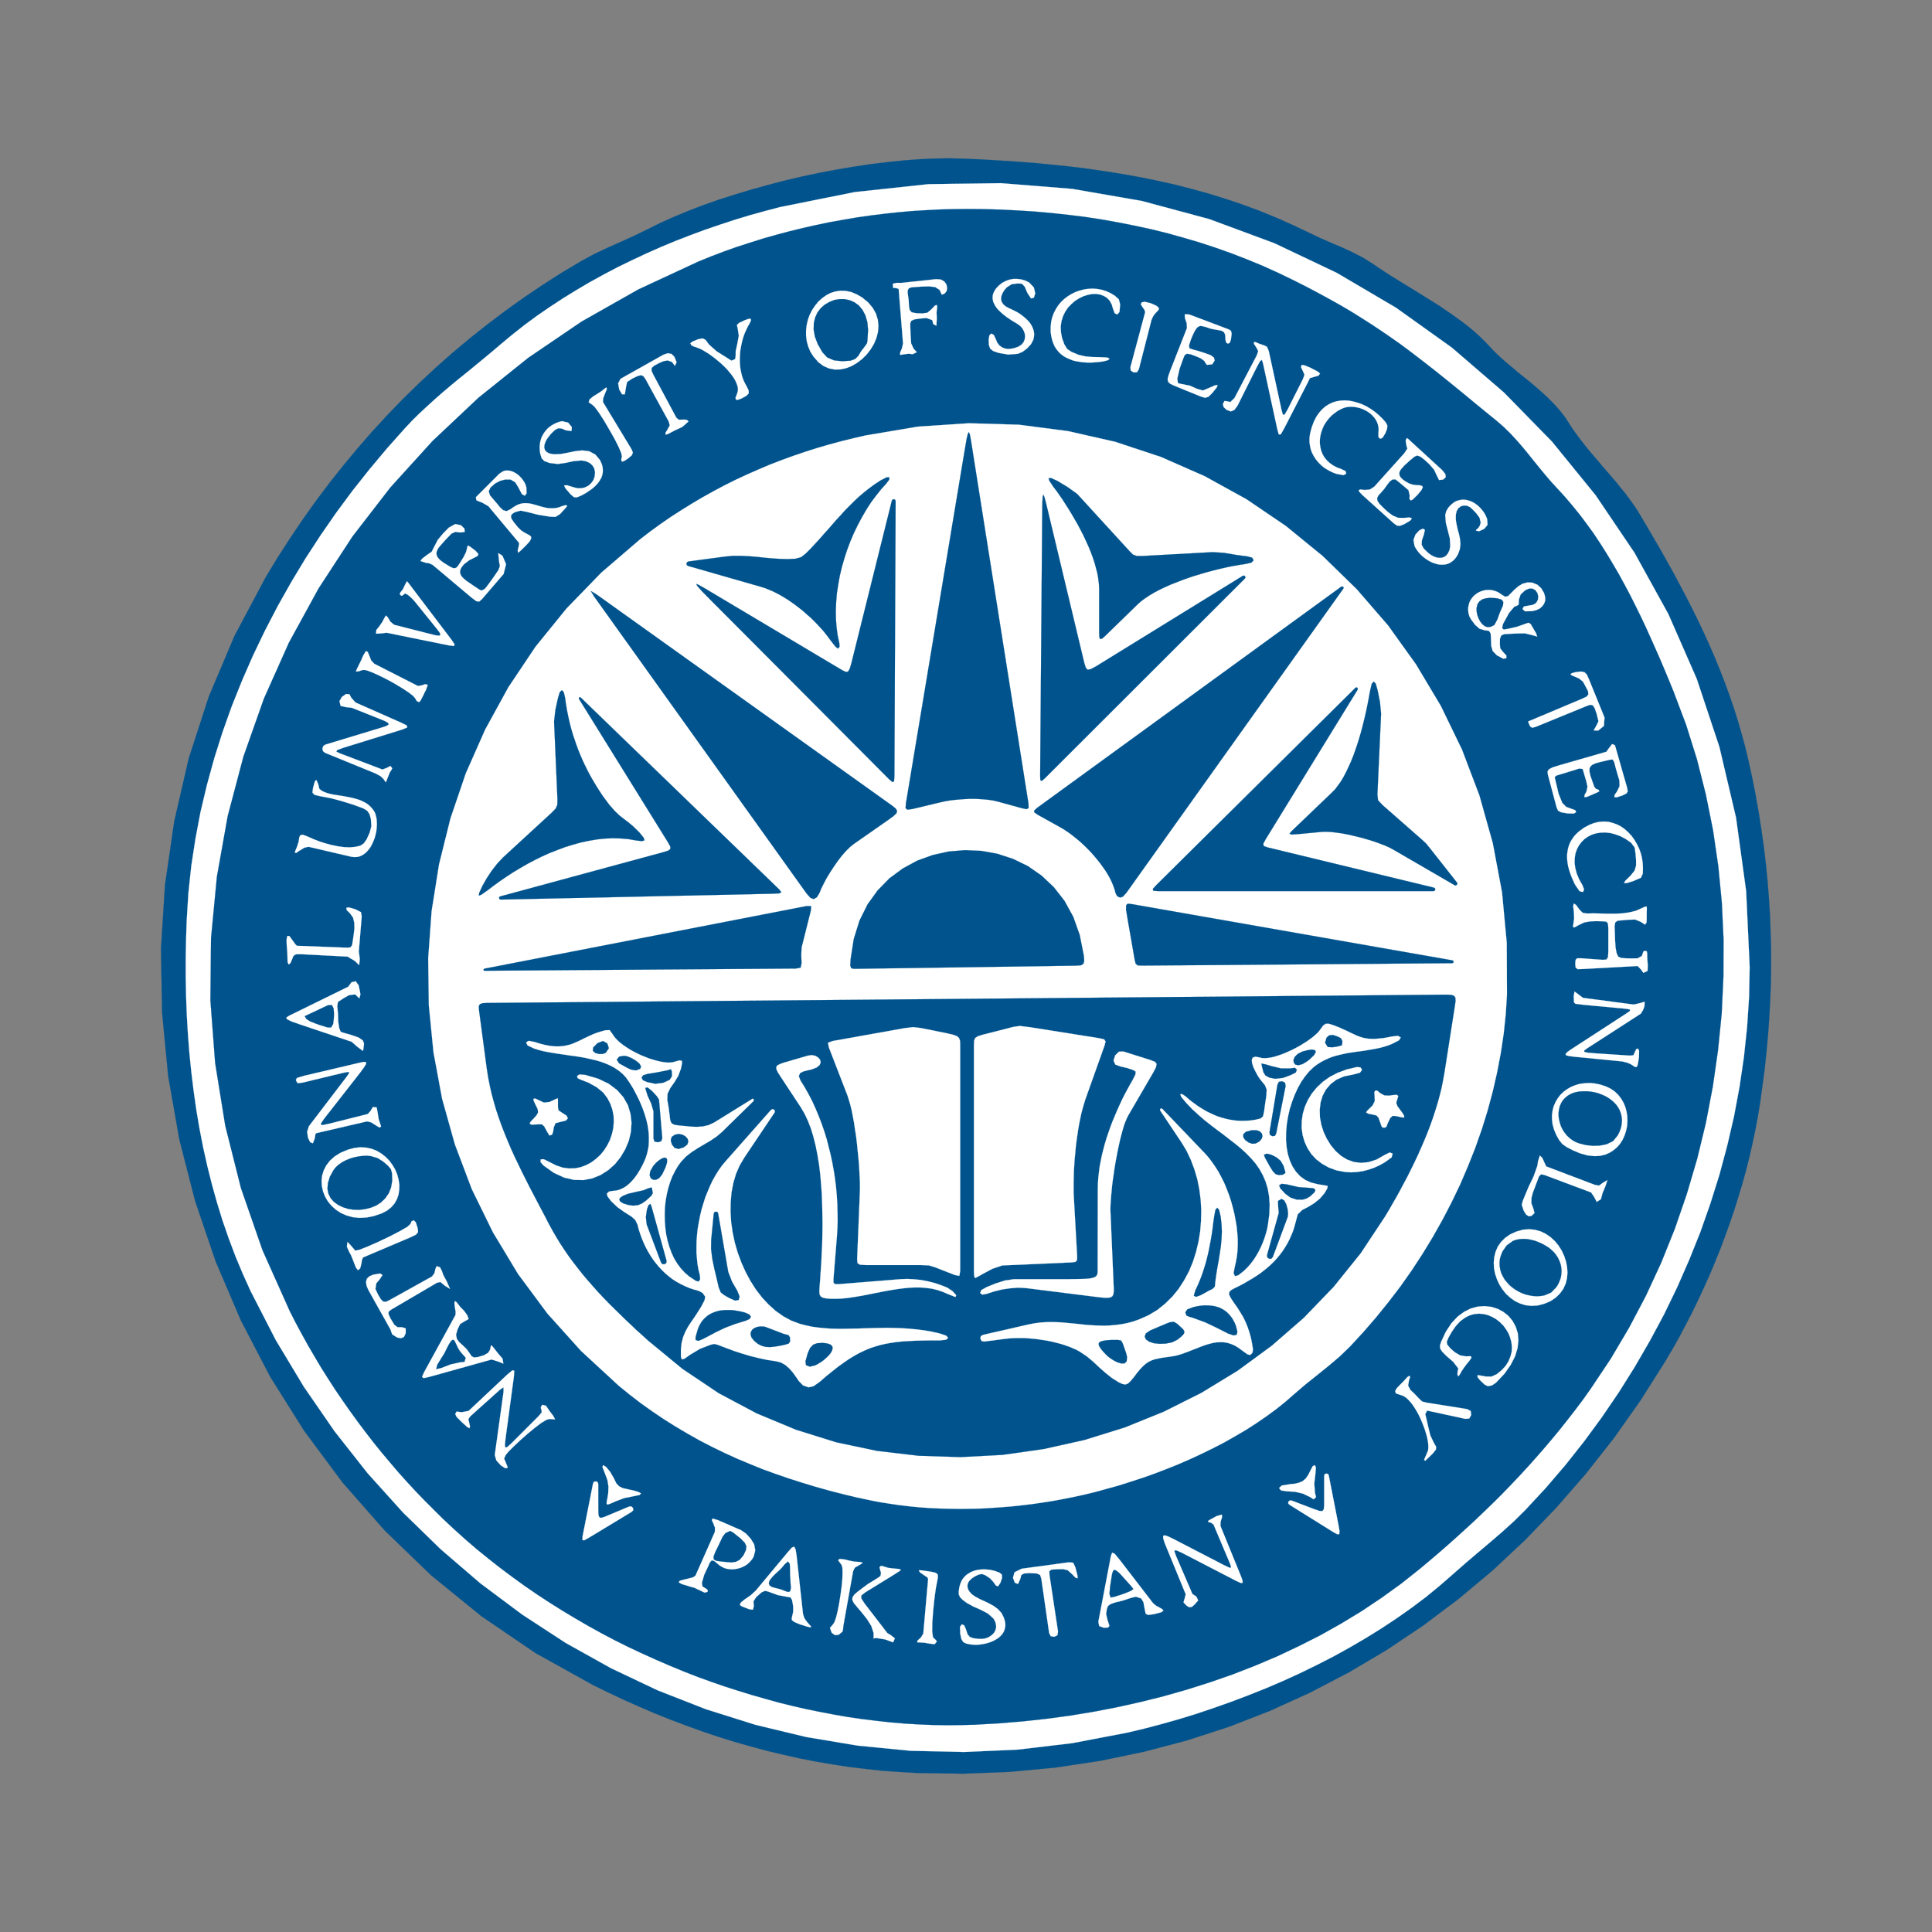 <?xml version="1.0" encoding="UTF-8" standalone="no"?>
<svg
   version="1.1"
   width="43.2pt"
   height="43.2pt"
   id="svg233"
   viewBox="0 0 43.2 43.2"
   sodipodi:docname="nust-seeklogo.cdr"
   xmlns:inkscape="http://www.inkscape.org/namespaces/inkscape"
   xmlns:sodipodi="http://sodipodi.sourceforge.net/DTD/sodipodi-0.dtd"
   xmlns="http://www.w3.org/2000/svg"
   xmlns:svg="http://www.w3.org/2000/svg">
  <rect x="0" y="0" width="43.2" height="43.2" fill="#808080" stroke="none"/>
  <defs
     id="defs237" />
  <sodipodi:namedview
     id="namedview235"
     pagecolor="#ffffff"
     bordercolor="#000000"
     borderopacity="0.25"
     inkscape:showpageshadow="2"
     inkscape:pageopacity="0.0"
     inkscape:pagecheckerboard="0"
     inkscape:deskcolor="#d1d1d1"
     inkscape:document-units="pt" />
  <g
     id="Layer1000">
    <path
       d="m 21.227,3.54 -0.33,0.005 -0.343,0.016 -0.354,0.027 -0.365,0.038 -0.376,0.046 -0.379,0.057 -0.384,0.065 -0.384,0.073 -0.387,0.082 -0.384,0.09 L 17.161,4.139 16.787,4.243 16.42,4.354 16.06,4.469 15.714,4.591 15.382,4.719 15.066,4.85 14.767,4.984 14.489,5.122 14.192,5.267 13.892,5.403 13.59,5.537 13.29,5.678 12.999,5.836 12.56,6.098 12.13,6.373 11.711,6.656 11.3,6.95 10.896,7.255 10.502,7.568 10.115,7.892 9.739,8.225 9.371,8.568 9.012,8.919 8.663,9.279 8.323,9.649 7.993,10.028 7.672,10.414 7.359,10.809 7.056,11.212 6.762,11.626 6.479,12.046 6.204,12.473 5.94,12.909 5.242,14.222 4.67,15.573 4.221,16.956 3.897,18.362 3.69,19.783 3.6,21.213 l 0.025,1.43 0.136,1.422 0.248,1.408 0.354,1.381 0.46,1.354 0.561,1.313 0.659,1.266 0.76,1.209 0.853,1.149 0.948,1.079 1.038,1.002 1.125,0.915 1.209,0.823 1.294,0.719 0.341,0.166 0.34,0.161 0.346,0.153 0.349,0.15 0.348,0.139 0.351,0.133 0.354,0.128 0.357,0.12 0.36,0.112 0.359,0.103 0.365,0.098 0.365,0.087 0.365,0.082 0.37,0.073 0.37,0.063 0.373,0.057 0.376,0.046 0.376,0.041 0.379,0.027 0.381,0.022 1.049,0.016 1.035,-0.041 1.016,-0.095 1,-0.15 0.983,-0.204 0.961,-0.253 0.94,-0.305 0.918,-0.357 0.893,-0.406 0.872,-0.455 0.842,-0.498 0.817,-0.547 0.79,-0.594 0.76,-0.635 0.727,-0.681 0.697,-0.722 0.664,-0.762 0.632,-0.803 0.594,-0.842 0.558,-0.882 0.152,-0.259 0.15,-0.264 0.142,-0.27 0.142,-0.272 0.133,-0.275 0.131,-0.281 0.128,-0.283 0.12,-0.286 0.117,-0.289 0.109,-0.289 0.106,-0.294 0.101,-0.294 0.093,-0.297 0.09,-0.297 0.082,-0.297 0.076,-0.299 0.068,-0.3 0.063,-0.297 0.057,-0.299 0.049,-0.297 0.054,-0.39 0.052,-0.387 0.041,-0.387 0.035,-0.387 0.027,-0.384 0.022,-0.387 0.014,-0.384 0.005,-0.381 v -0.384 l -0.011,-0.384 -0.014,-0.381 -0.025,-0.381 -0.03,-0.384 -0.038,-0.381 -0.046,-0.381 -0.054,-0.384 -0.06,-0.384 -0.068,-0.384 -0.076,-0.384 -0.084,-0.384 -0.071,-0.297 -0.079,-0.291 -0.084,-0.291 -0.09,-0.286 -0.098,-0.286 -0.103,-0.283 -0.109,-0.281 -0.114,-0.278 -0.12,-0.278 -0.125,-0.275 -0.128,-0.272 L 37.841,13.617 37.704,13.348 37.563,13.081 37.421,12.814 37.274,12.55 37.127,12.288 36.974,12.027 36.822,11.765 36.669,11.507 36.593,11.384 36.511,11.264 36.427,11.147 36.34,11.03 36.247,10.918 36.157,10.804 36.062,10.692 35.967,10.581 35.871,10.472 35.776,10.36 35.681,10.248 35.586,10.137 35.493,10.025 35.403,9.913 35.316,9.799 35.229,9.682 35.147,9.565 35.071,9.445 35.005,9.344 34.932,9.246 34.856,9.153 34.774,9.061 34.689,8.974 34.602,8.886 34.51,8.802 34.417,8.718 34.322,8.636 34.226,8.554 34.128,8.475 34.03,8.396 33.932,8.317 33.837,8.236 33.742,8.157 33.646,8.075 33.554,7.993 33.467,7.912 33.379,7.824 33.298,7.737 33.197,7.631 33.088,7.525 32.974,7.421 32.854,7.32 32.728,7.222 32.6,7.127 32.467,7.032 32.331,6.939 32.195,6.846 32.056,6.757 31.914,6.67 31.773,6.582 31.634,6.495 31.492,6.408 31.353,6.324 31.217,6.239 31.081,6.155 30.95,6.07 30.822,5.986 30.699,5.901 30.479,5.763 30.245,5.643 30.005,5.531 29.76,5.428 29.517,5.321 29.283,5.21 28.915,5.035 28.548,4.872 28.175,4.719 27.802,4.581 27.423,4.453 27.044,4.335 26.663,4.229 26.279,4.131 25.892,4.044 25.506,3.965 25.113,3.894 24.724,3.832 24.329,3.774 23.934,3.725 23.539,3.684 23.142,3.646 22.741,3.614 22.343,3.589 21.941,3.565 21.54,3.548 Z"
       style="fill:#00538d;fill-rule:evenodd;stroke:#00538d;stroke-width:0.003;stroke-linecap:butt;stroke-linejoin:miter;stroke-dasharray:none"
       id="path2" />
    <path
       d="m 19.111,4.295 1.648,-0.177 1.626,-0.022 1.593,0.128 1.555,0.27 1.509,0.406 1.454,0.539 1.394,0.662 1.324,0.779 1.25,0.893 1.163,1.002 1.076,1.1 0.975,1.198 0.869,1.286 0.757,1.37 0.635,1.449 0.506,1.52 0.373,1.585 0.226,1.642 0.079,1.7 -0.014,0.673 -0.044,0.67 -0.071,0.67 -0.098,0.665 -0.123,0.659 -0.152,0.656 -0.174,0.648 -0.202,0.643 -0.223,0.635 -0.251,0.626 -0.27,0.616 -0.294,0.607 -0.319,0.594 -0.338,0.583 -0.357,0.569 -0.379,0.556 -0.398,0.542 -0.417,0.526 -0.436,0.509 -0.455,0.49 -0.256,0.253 -0.267,0.242 -0.272,0.234 -0.275,0.232 -0.272,0.232 -0.27,0.237 -0.297,0.259 -0.308,0.253 -0.321,0.242 -0.332,0.234 -0.341,0.226 -0.351,0.218 -0.359,0.21 -0.365,0.202 -0.373,0.191 -0.379,0.185 -0.381,0.174 -0.387,0.166 -0.39,0.155 -0.389,0.147 -0.392,0.139 -0.39,0.131 -0.392,0.12 -0.387,0.109 -0.384,0.101 -0.381,0.09 -1.226,0.234 -1.218,0.144 L 21.551,39.175 20.358,39.148 19.181,39.033 18.027,38.84 16.894,38.568 15.785,38.219 14.707,37.797 13.661,37.301 12.65,36.737 11.678,36.103 10.744,35.406 9.856,34.643 9.012,33.821 8.219,32.941 7.481,32.004 6.795,31.01 6.168,29.967 5.605,28.872 5.43,28.485 5.267,28.096 5.117,27.698 4.978,27.298 4.853,26.892 4.739,26.483 4.635,26.069 4.542,25.653 4.461,25.236 4.39,24.817 4.33,24.394 4.278,23.97 4.235,23.545 4.202,23.12 4.177,22.695 4.161,22.27 4.153,21.845 V 21.42 L 4.161,20.998 4.175,20.579 4.213,19.966 4.278,19.358 4.371,18.751 4.485,18.149 4.627,17.553 4.79,16.959 4.975,16.374 5.182,15.793 5.411,15.222 5.659,14.655 5.926,14.099 6.212,13.549 6.514,13.013 6.833,12.484 7.168,11.97 7.519,11.463 7.884,10.97 8.263,10.493 8.652,10.028 9.055,9.576 9.219,9.401 9.388,9.235 9.562,9.074 9.736,8.916 9.913,8.761 10.093,8.609 10.275,8.459 10.458,8.312 10.64,8.162 10.823,8.012 11.003,7.862 11.182,7.71 11.447,7.489 11.719,7.274 11.999,7.067 12.288,6.868 12.582,6.675 12.882,6.49 13.187,6.31 13.5,6.138 13.816,5.972 14.135,5.817 14.459,5.665 14.786,5.52 15.115,5.384 15.445,5.256 15.777,5.133 16.112,5.019 16.444,4.91 16.779,4.809 17.112,4.717 17.444,4.63 Z"
       style="fill:#ffffff;fill-rule:evenodd;stroke:#ffffff;stroke-width:0.003;stroke-linecap:butt;stroke-linejoin:miter;stroke-dasharray:none"
       id="path4" />
    <path
       d="m 21.322,4.676 -0.308,0.008 -0.308,0.016 -0.308,0.019 -0.305,0.027 -0.308,0.033 -0.308,0.038 -0.308,0.044 -0.305,0.052 -0.305,0.054 -0.302,0.063 -0.302,0.068 -0.302,0.074 -0.297,0.079 -0.297,0.084 -0.294,0.093 -0.294,0.095 -0.289,0.103 -0.286,0.109 -0.283,0.115 -1.343,0.624 -1.269,0.719 -1.19,0.809 -1.111,0.891 -1.027,0.967 -0.942,1.038 -0.85,1.1 -0.757,1.16 -0.662,1.209 -0.561,1.256 -0.458,1.296 -0.351,1.329 -0.242,1.356 -0.131,1.375 -0.014,1.389 0.106,1.4 0.226,1.403 0.351,1.395 0.482,1.389 0.613,1.37 0.131,0.256 0.136,0.253 0.139,0.251 0.147,0.251 0.147,0.248 0.155,0.245 0.158,0.245 0.164,0.24 0.166,0.237 0.172,0.237 0.174,0.232 0.177,0.229 0.182,0.226 0.188,0.223 0.188,0.221 0.193,0.215 0.196,0.212 0.199,0.207 0.204,0.204 0.204,0.202 0.248,0.232 0.251,0.226 0.256,0.221 0.262,0.212 0.267,0.21 0.27,0.202 0.275,0.199 0.278,0.191 0.283,0.185 0.286,0.18 0.291,0.174 0.291,0.169 0.297,0.164 0.3,0.158 0.302,0.15 0.308,0.144 0.308,0.139 0.31,0.134 0.31,0.128 0.316,0.123 0.294,0.106 0.297,0.103 0.297,0.095 0.302,0.093 0.305,0.087 0.305,0.085 0.308,0.076 0.31,0.071 0.31,0.063 0.313,0.06 0.313,0.054 0.313,0.046 0.316,0.038 0.313,0.035 0.316,0.027 0.316,0.019 0.316,0.013 0.313,0.005 0.316,-0.003 0.313,-0.008 0.526,-0.03 0.528,-0.043 0.528,-0.057 0.531,-0.071 0.528,-0.087 0.528,-0.101 0.526,-0.117 0.526,-0.131 0.517,-0.147 0.515,-0.163 0.509,-0.177 0.504,-0.196 0.496,-0.21 0.485,-0.229 0.479,-0.242 0.466,-0.262 0.458,-0.278 0.444,-0.297 0.43,-0.31 0.419,-0.332 0.215,-0.18 0.212,-0.18 0.212,-0.185 0.207,-0.185 0.207,-0.188 0.204,-0.188 0.202,-0.193 0.199,-0.193 0.196,-0.196 0.193,-0.199 0.191,-0.202 0.188,-0.204 0.185,-0.207 0.183,-0.21 0.18,-0.212 0.177,-0.215 0.172,-0.218 0.172,-0.221 0.169,-0.226 0.163,-0.229 0.447,-0.67 0.411,-0.695 0.379,-0.719 0.341,-0.738 0.305,-0.76 0.267,-0.776 0.232,-0.787 0.194,-0.801 0.155,-0.812 0.117,-0.817 0.082,-0.82 0.038,-0.823 0.003,-0.825 -0.038,-0.82 -0.079,-0.817 L 38.304,18.566 38.143,17.765 37.944,16.978 37.702,16.207 37.416,15.45 37.32,15.216 37.22,14.976 37.119,14.737 37.013,14.497 36.906,14.257 36.797,14.015 36.683,13.775 36.566,13.538 36.446,13.299 36.321,13.064 36.193,12.83 36.059,12.601 35.923,12.375 35.782,12.152 35.635,11.931 35.482,11.719 35.324,11.509 35.161,11.308 34.992,11.109 34.817,10.918 34.684,10.774 34.553,10.621 34.425,10.466 34.297,10.308 34.169,10.148 34.038,9.989 33.905,9.837 33.769,9.69 33.627,9.551 33.48,9.423 33.23,9.219 32.99,9.023 32.764,8.835 32.543,8.655 32.331,8.483 32.124,8.317 31.92,8.157 31.718,8.001 31.519,7.849 31.318,7.699 31.113,7.555 30.906,7.413 30.694,7.271 30.473,7.13 30.247,6.988 30.008,6.846 29.757,6.705 29.493,6.561 29.215,6.414 28.918,6.264 28.578,6.1 28.235,5.945 27.886,5.801 27.535,5.665 27.18,5.539 26.824,5.422 26.464,5.316 26.102,5.215 25.737,5.125 25.369,5.046 25.002,4.973 24.631,4.907 24.258,4.85 23.885,4.804 23.509,4.763 23.133,4.73 22.758,4.706 22.382,4.687 22.006,4.676 21.627,4.673 Z"
       style="fill:#00538d;fill-rule:evenodd;stroke:#00538d;stroke-width:0.003;stroke-linecap:butt;stroke-linejoin:miter;stroke-dasharray:none"
       id="path6" />
    <path
       d="m 22.087,36.078 -0.155,-0.082 -0.163,-0.071 -0.15,-0.082 -0.092,-0.068 -0.06,-0.06 -0.027,-0.06 -0.003,-0.073 0.016,-0.101 0.019,-0.065 0.025,-0.06 0.03,-0.052 0.038,-0.046 0.041,-0.041 0.049,-0.033 0.049,-0.03 0.054,-0.022 0.057,-0.019 0.057,-0.011 0.063,-0.008 0.06,-0.003 0.063,0.003 0.06,0.005 0.06,0.011 0.06,0.014 0.112,0.041 0.054,0.046 0.003,0.071 -0.038,0.112 -0.055,0.079 -0.046,-0.022 -0.057,-0.079 -0.073,-0.079 -0.101,-0.068 -0.076,-0.03 -0.074,0.011 -0.092,0.044 -0.076,0.052 -0.052,0.054 -0.03,0.06 -0.005,0.06 0.014,0.06 0.035,0.057 0.052,0.057 0.071,0.049 0.104,0.057 0.109,0.049 0.106,0.052 0.103,0.057 0.093,0.071 0.076,0.084 0.054,0.109 0.019,0.065 0.011,0.063 v 0.057 l -0.011,0.054 -0.016,0.052 -0.025,0.046 -0.03,0.041 -0.038,0.038 -0.041,0.035 -0.049,0.03 -0.049,0.027 -0.054,0.025 -0.054,0.019 -0.057,0.016 -0.057,0.014 -0.06,0.008 -0.057,0.008 -0.057,0.003 -0.054,-0.003 -0.052,-0.003 -0.114,-0.022 -0.068,-0.035 -0.041,-0.071 -0.025,-0.12 -0.005,-0.147 0.038,-0.057 0.057,0.022 0.041,0.095 0.033,0.103 0.049,0.06 0.079,0.03 0.131,0.016 h 0.071 l 0.068,-0.011 0.063,-0.022 0.054,-0.033 0.049,-0.038 0.038,-0.046 0.025,-0.055 0.014,-0.057 -0.005,-0.063 -0.019,-0.065 -0.038,-0.068 z"
       style="fill:#ffffff;fill-rule:evenodd;stroke:#ffffff;stroke-width:0.003;stroke-linecap:butt;stroke-linejoin:miter;stroke-dasharray:none"
       id="path8" />
    <path
       d="m 20.753,35.308 -0.014,-0.035 -0.079,-0.052 -0.093,-0.065 -0.022,-0.046 0.076,0.005 0.221,0.033 0.084,0.022 0.041,0.035 0.005,0.068 -0.022,0.114 -0.027,0.144 -0.03,0.223 -0.027,0.261 -0.019,0.259 -0.003,0.212 0.019,0.128 0.046,0.041 0.041,0.046 -0.052,0.065 -0.125,-0.016 -0.106,-0.019 -0.158,-0.008 0.008,-0.041 0.076,-0.068 0.052,-0.087 z"
       style="fill:#ffffff;fill-rule:evenodd;stroke:#ffffff;stroke-width:0.003;stroke-linecap:butt;stroke-linejoin:miter;stroke-dasharray:none"
       id="path10" />
    <path
       d="m 19.348,35.605 -0.087,0.068 -0.003,0.068 0.073,0.112 0.509,0.662 0.076,0.046 0.093,0.073 -0.038,0.09 -0.082,-0.03 -0.093,-0.035 -0.204,-0.033 -0.063,0.011 0.005,-0.016 v -0.106 l -0.052,-0.158 -0.095,-0.152 -0.114,-0.144 -0.109,-0.128 -0.074,-0.09 -0.033,-0.071 0.005,-0.057 0.044,-0.063 0.087,-0.074 0.207,-0.155 0.221,-0.136 0.065,-0.046 0.014,-0.068 -0.035,-0.125 0.005,-0.008 0.022,-0.022 0.025,-0.005 0.035,0.011 0.106,0.033 0.112,0.014 0.128,0.011 0.049,0.019 -0.043,0.035 -0.136,0.087 z"
       style="fill:#ffffff;fill-rule:evenodd;stroke:#ffffff;stroke-width:0.003;stroke-linecap:butt;stroke-linejoin:miter;stroke-dasharray:none"
       id="path12" />
    <path
       d="m 23.896,34.934 0.101,0.008 0.049,0.104 0.046,0.18 0.005,0.065 -0.049,-0.014 -0.076,-0.079 -0.098,-0.087 -0.103,-0.025 -0.139,0.003 -0.122,0.008 -0.046,0.035 0.003,0.087 0.191,1.266 -0.014,0.079 -0.071,0.035 -0.079,-0.014 -0.035,-0.071 -0.174,-1.209 -0.027,-0.087 -0.073,-0.035 -0.161,-0.008 -0.128,0.008 -0.06,0.035 -0.022,0.087 -0.052,0.114 -0.071,-0.03 -0.041,-0.109 0.035,-0.125 0.161,-0.079 z"
       style="fill:#ffffff;fill-rule:evenodd;stroke:#ffffff;stroke-width:0.003;stroke-linecap:butt;stroke-linejoin:miter;stroke-dasharray:none"
       id="path14" />
    <path
       d="m 18.855,36.367 -0.003,0.06 -0.014,0.057 -0.087,0.071 -0.079,0.008 -0.074,-0.052 -0.041,-0.109 0.071,-0.084 0.033,-0.052 0.035,-0.103 0.035,-0.144 0.033,-0.169 0.03,-0.188 0.025,-0.185 0.016,-0.174 0.005,-0.147 -0.005,-0.109 -0.019,-0.057 -0.076,-0.103 0.035,-0.03 0.103,0.011 0.123,0.03 0.098,0.019 0.142,0.011 0.049,0.014 -0.041,0.033 -0.128,0.074 -0.027,0.041 -0.019,0.046 z"
       style="fill:#ffffff;fill-rule:evenodd;stroke:#ffffff;stroke-width:0.003;stroke-linecap:butt;stroke-linejoin:miter;stroke-dasharray:none"
       id="path16" />
    <path
       d="m 24.868,34.717 0.057,0.025 0.112,0.136 0.746,0.97 0.065,0.054 0.079,0.043 0.065,0.038 0.022,0.033 -0.049,0.035 -0.155,0.041 -0.134,0.019 -0.057,-0.024 -0.019,-0.082 -0.033,-0.18 -0.052,-0.084 -0.117,-0.038 -0.112,0.027 -0.172,0.057 -0.177,0.044 -0.101,0.035 -0.06,0.043 -0.027,0.071 -0.016,0.112 0.033,0.139 0.041,0.123 -0.03,0.038 -0.098,0.005 -0.101,-0.038 -0.019,-0.095 0.281,-1.473 z"
       style="fill:#ffffff;fill-rule:evenodd;stroke:#ffffff;stroke-width:0.003;stroke-linecap:butt;stroke-linejoin:miter;stroke-dasharray:none"
       id="path18" />
    <path
       d="m 17.621,34.7 0.084,-0.095 0.052,-0.022 0.033,0.06 0.022,0.142 0.144,1.307 0.03,0.09 0.057,0.082 0.057,0.065 0.038,0.043 -0.011,0.016 -0.079,-0.016 -0.169,-0.054 -0.117,-0.049 -0.054,-0.041 -0.005,-0.044 0.014,-0.06 0.019,-0.084 v -0.123 l -0.025,-0.139 -0.035,-0.06 -0.071,-0.011 -0.215,-0.041 -0.207,-0.076 -0.076,-0.019 -0.079,0.035 -0.12,0.106 -0.06,0.095 0.008,0.109 -0.022,0.079 -0.087,-0.014 -0.153,-0.06 -0.052,-0.033 0.025,-0.057 0.084,-0.068 0.131,-0.09 0.114,-0.103 z"
       style="fill:#ffffff;fill-rule:evenodd;stroke:#ffffff;stroke-width:0.003;stroke-linecap:butt;stroke-linejoin:miter;stroke-dasharray:none"
       id="path20" />
    <path
       d="m 27.385,35.005 0.112,0.052 0.033,-0.011 -0.027,-0.084 -0.368,-0.872 -0.06,-0.044 -0.065,-0.014 0.016,-0.035 0.18,-0.098 0.115,-0.033 0.005,0.057 -0.033,0.103 -0.003,0.095 0.447,1.095 0.046,0.12 0.003,0.057 -0.043,0.003 -0.101,-0.046 -1.226,-0.635 -0.125,-0.054 -0.033,0.019 0.035,0.104 0.37,0.858 0.09,0.06 0.038,0.084 -0.082,0.095 -0.063,0.052 -0.055,0.005 -0.057,-0.033 -0.071,-0.076 0.025,-0.082 0.025,-0.098 -0.425,-1.035 -0.055,-0.136 -0.025,-0.09 0.003,-0.049 0.038,-0.008 0.074,0.025 0.112,0.054 z"
       style="fill:#ffffff;fill-rule:evenodd;stroke:#ffffff;stroke-width:0.003;stroke-linecap:butt;stroke-linejoin:miter;stroke-dasharray:none"
       id="path22" />
    <path
       d="m 25.279,35.575 0.063,-0.044 -0.046,-0.06 -0.139,-0.155 -0.076,-0.085 -0.06,-0.063 -0.049,-0.041 -0.035,-0.019 -0.027,-0.003 -0.019,0.019 -0.014,0.035 -0.014,0.054 -0.011,0.074 -0.014,0.087 -0.016,0.106 -0.014,0.161 0.027,0.079 0.076,-0.014 0.201,-0.065 z"
       style="fill:#00538d;fill-rule:evenodd;stroke:#00538d;stroke-width:0.003;stroke-linecap:butt;stroke-linejoin:miter;stroke-dasharray:none"
       id="path24" />
    <path
       d="m 17.545,34.981 -0.065,0.079 -0.052,0.052 -0.063,0.057 -0.063,0.06 -0.054,0.06 -0.041,0.057 -0.016,0.054 0.014,0.046 0.054,0.038 0.098,0.027 0.09,0.022 0.079,0.03 0.065,0.025 0.049,0.008 0.03,-0.022 0.014,-0.065 -0.008,-0.115 -0.011,-0.174 -0.003,-0.174 -0.003,-0.076 -0.041,-0.054 z"
       style="fill:#00538d;fill-rule:evenodd;stroke:#00538d;stroke-width:0.003;stroke-linecap:butt;stroke-linejoin:miter;stroke-dasharray:none"
       id="path26" />
    <path
       d="m 16.57,34.215 0.114,0.079 0.106,0.117 0.073,0.12 0.025,0.134 -0.033,0.133 -0.027,0.052 -0.035,0.046 -0.041,0.043 -0.043,0.038 -0.049,0.033 -0.054,0.027 -0.054,0.022 -0.057,0.016 -0.06,0.011 -0.06,0.005 -0.06,-0.003 -0.057,-0.008 -0.057,-0.016 -0.052,-0.025 -0.052,-0.03 -0.046,-0.038 -0.082,-0.068 -0.054,-0.014 -0.041,0.046 -0.049,0.109 -0.079,0.169 -0.052,0.18 0.014,0.082 0.082,0.049 0.035,0.03 -0.005,0.041 -0.065,0.016 -0.139,-0.065 -0.084,-0.041 -0.09,-0.025 -0.199,-0.06 -0.068,-0.041 0.025,-0.033 0.087,-0.025 0.109,-0.025 0.101,-0.027 0.054,-0.038 0.433,-0.978 0.003,-0.093 -0.038,-0.098 -0.033,-0.074 0.019,-0.033 0.117,0.035 z"
       style="fill:#ffffff;fill-rule:evenodd;stroke:#ffffff;stroke-width:0.003;stroke-linecap:butt;stroke-linejoin:miter;stroke-dasharray:none"
       id="path28" />
    <path
       d="m 16.678,34.662 0.011,-0.084 -0.035,-0.079 -0.09,-0.093 -0.166,-0.133 -0.071,-0.041 -0.106,0.049 -0.063,0.082 -0.079,0.169 -0.082,0.166 -0.041,0.106 0.003,0.063 0.057,0.033 0.12,0.016 0.114,0.011 0.106,0.008 0.098,-0.014 0.087,-0.046 0.082,-0.098 z"
       style="fill:#00538d;fill-rule:evenodd;stroke:#00538d;stroke-width:0.003;stroke-linecap:butt;stroke-linejoin:miter;stroke-dasharray:none"
       id="path30" />
    <path
       d="m 13.282,33.132 0.043,-0.008 0.038,0.016 0.014,0.041 v 0.558 l 0.003,0.125 0.019,0.063 0.046,0.014 0.076,-0.025 0.547,-0.229 0.052,-0.003 0.033,0.035 0.008,0.046 -0.033,0.038 -0.964,0.583 -0.104,0.057 -0.038,-0.011 0.005,-0.082 0.234,-1.182 z"
       style="fill:#ffffff;fill-rule:evenodd;stroke:#ffffff;stroke-width:0.003;stroke-linecap:butt;stroke-linejoin:miter;stroke-dasharray:none"
       id="path32" />
    <path
       d="m 28.831,33.646 -0.027,-0.03 0.005,-0.038 0.03,-0.027 h 0.038 l 0.506,0.193 0.12,0.041 0.068,0.003 0.03,-0.044 0.008,-0.093 v -0.651 l 0.011,-0.035 0.035,-0.016 0.038,0.008 0.019,0.035 0.215,1.098 0.025,0.142 -0.005,0.071 -0.043,0.005 -0.085,-0.046 z"
       style="fill:#ffffff;fill-rule:evenodd;stroke:#ffffff;stroke-width:0.003;stroke-linecap:butt;stroke-linejoin:miter;stroke-dasharray:none"
       id="path34" />
    <path
       d="m 20.521,9.54 1.144,-0.076 1.119,0.033 1.092,0.142 1.06,0.24 1.021,0.338 0.978,0.43 0.934,0.515 0.88,0.597 0.825,0.673 0.763,0.744 0.7,0.809 0.626,0.872 0.553,0.926 0.474,0.978 0.389,1.024 0.299,1.065 0.207,1.1 0.106,1.13 0.005,1.157 -0.027,0.436 -0.046,0.436 -0.065,0.436 -0.082,0.43 -0.098,0.428 -0.114,0.425 -0.131,0.422 -0.147,0.417 -0.163,0.411 -0.174,0.406 -0.191,0.398 -0.204,0.392 -0.218,0.387 -0.229,0.376 -0.242,0.37 -0.253,0.359 -0.267,0.349 -0.275,0.34 -0.286,0.33 -0.294,0.319 -0.237,0.229 -0.251,0.212 -0.256,0.207 -0.259,0.207 -0.248,0.212 -0.193,0.169 -0.207,0.166 -0.215,0.158 -0.226,0.155 -0.232,0.15 -0.242,0.142 -0.245,0.139 -0.253,0.131 -0.256,0.125 -0.262,0.122 -0.264,0.114 -0.264,0.106 -0.267,0.103 -0.27,0.095 -0.267,0.087 -0.264,0.084 -0.264,0.073 -0.259,0.071 -0.259,0.063 -0.251,0.054 -0.218,0.043 -0.221,0.041 -0.223,0.035 -0.226,0.033 -0.226,0.027 -0.229,0.025 -0.229,0.019 -0.232,0.016 -0.232,0.014 -0.231,0.005 -0.229,0.003 -0.232,-0.003 -0.232,-0.005 -0.229,-0.011 -0.229,-0.016 -0.226,-0.022 -0.226,-0.027 -0.223,-0.033 -0.223,-0.035 -0.218,-0.043 -0.305,-0.065 -0.305,-0.074 L 18.536,33.328 18.234,33.243 17.937,33.153 17.64,33.058 17.346,32.957 17.054,32.851 16.766,32.734 16.48,32.614 16.199,32.486 15.919,32.35 15.644,32.208 15.374,32.056 15.107,31.898 14.843,31.732 14.584,31.557 14.328,31.375 14.08,31.184 13.835,30.985 12.991,30.206 12.239,29.37 11.583,28.485 11.022,27.554 10.55,26.59 10.172,25.59 9.886,24.569 9.693,23.531 9.589,22.48 l -0.014,-1.054 0.076,-1.051 0.166,-1.046 0.256,-1.03 0.343,-1.008 0.433,-0.978 0.52,-0.948 0.605,-0.904 0.694,-0.855 0.779,-0.803 0.866,-0.744 0.223,-0.172 0.229,-0.166 0.232,-0.161 0.237,-0.152 0.237,-0.147 0.24,-0.142 0.245,-0.136 0.245,-0.131 0.251,-0.125 0.251,-0.117 0.256,-0.112 0.256,-0.109 0.262,-0.101 0.262,-0.095 0.264,-0.09 0.267,-0.085 0.27,-0.079 0.272,-0.073 0.275,-0.068 0.275,-0.063 z"
       style="fill:#ffffff;fill-rule:evenodd;stroke:#ffffff;stroke-width:0.003;stroke-linecap:butt;stroke-linejoin:miter;stroke-dasharray:none"
       id="path36" />
    <path
       d="m 13.606,33.243 -0.024,-0.15 -0.052,-0.139 -0.06,-0.153 0.019,-0.041 0.068,0.046 0.087,0.106 0.082,0.142 0.054,0.112 0.063,0.068 0.082,0.041 0.12,0.027 0.117,0.025 0.112,0.033 0.06,0.033 -0.033,0.035 -0.169,0.035 -0.177,0.035 -0.172,0.065 -0.123,0.054 -0.068,0.025 -0.027,-0.011 v -0.043 l 0.016,-0.082 0.019,-0.117 z"
       style="fill:#ffffff;fill-rule:evenodd;stroke:#ffffff;stroke-width:0.003;stroke-linecap:butt;stroke-linejoin:miter;stroke-dasharray:none"
       id="path38" />
    <path
       d="m 29.373,33.526 -0.076,-0.049 -0.163,-0.079 -0.177,-0.041 -0.182,-0.011 -0.131,-0.019 -0.044,-0.054 0.06,-0.057 0.188,-0.03 0.114,-0.011 0.095,-0.025 0.076,-0.035 0.065,-0.057 0.054,-0.079 0.052,-0.103 0.049,-0.093 0.049,-0.022 0.022,0.054 -0.011,0.139 -0.025,0.218 0.016,0.218 0.014,0.044 0.008,0.044 z"
       style="fill:#ffffff;fill-rule:evenodd;stroke:#ffffff;stroke-width:0.003;stroke-linecap:butt;stroke-linejoin:miter;stroke-dasharray:none"
       id="path40" />
    <path
       d="m 11.259,31.021 -0.082,0.055 -0.662,0.594 -0.043,0.063 0.022,0.09 0.016,0.076 -0.016,0.038 -0.049,-0.03 -0.117,-0.106 -0.117,-0.117 -0.033,-0.068 0.033,-0.054 0.109,0.016 0.158,-0.03 0.866,-0.814 0.114,-0.095 0.041,0.011 -0.008,0.128 -0.188,1.395 -0.014,0.136 0.011,0.06 0.046,-0.016 0.093,-0.084 0.61,-0.61 0.065,-0.082 -0.008,-0.057 -0.014,-0.038 0.005,-0.027 0.022,-0.033 0.008,-0.011 0.082,0.022 0.079,0.117 0.079,0.103 0.046,0.084 -0.125,-0.008 -0.071,0.019 -0.117,0.071 -0.147,0.112 -0.161,0.133 -0.161,0.142 -0.144,0.136 -0.115,0.114 -0.065,0.079 -0.035,0.079 0.035,0.082 0.049,0.122 -0.057,0.014 -0.103,-0.068 -0.098,-0.109 -0.035,-0.12 0.196,-1.411 z"
       style="fill:#ffffff;fill-rule:evenodd;stroke:#ffffff;stroke-width:0.003;stroke-linecap:butt;stroke-linejoin:miter;stroke-dasharray:none"
       id="path42" />
    <path
       d="m 32.807,31.508 0.079,0.044 0.011,0.087 -0.044,0.079 -0.087,0.008 -0.855,-0.185 -0.041,0.079 0.027,0.114 0.041,0.18 0.046,0.185 0.079,0.166 0.049,0.084 -0.005,0.065 -0.065,0.082 -0.174,0.169 -0.025,-0.025 0.049,-0.112 0.041,-0.098 0.005,-0.049 V 32.328 l -0.005,-0.065 -0.011,-0.068 -0.016,-0.073 -0.022,-0.076 -0.025,-0.082 -0.03,-0.082 -0.033,-0.082 -0.035,-0.082 -0.038,-0.079 -0.041,-0.076 -0.043,-0.071 -0.044,-0.068 -0.046,-0.06 -0.049,-0.054 -0.046,-0.046 -0.049,-0.035 -0.049,-0.025 -0.046,-0.014 -0.098,-0.033 -0.016,-0.054 0.038,-0.065 0.068,-0.071 0.073,-0.073 0.098,-0.106 0.046,-0.027 0.011,0.035 -0.025,0.068 -0.019,0.12 0.054,0.098 0.095,0.09 0.093,0.098 0.071,0.068 0.098,0.025 z"
       style="fill:#ffffff;fill-rule:evenodd;stroke:#ffffff;stroke-width:0.003;stroke-linecap:butt;stroke-linejoin:miter;stroke-dasharray:none"
       id="path44" />
    <path
       d="m 32.546,22.382 -0.005,-0.076 -0.03,-0.041 -0.062,-0.019 -0.101,-0.005 -21.44,0.185 -0.114,0.005 -0.063,0.022 -0.025,0.046 0.005,0.085 0.174,1.31 0.03,0.188 0.035,0.182 0.041,0.185 0.049,0.18 0.052,0.18 0.06,0.18 0.063,0.177 0.068,0.174 0.071,0.174 0.073,0.172 0.079,0.174 0.082,0.169 0.082,0.172 0.084,0.166 0.085,0.169 0.087,0.166 0.087,0.166 0.087,0.166 0.087,0.164 0.085,0.166 0.084,0.153 0.087,0.15 0.09,0.147 0.095,0.144 0.098,0.142 0.101,0.136 0.106,0.136 0.106,0.134 0.112,0.131 0.112,0.128 0.114,0.128 0.117,0.125 0.12,0.123 0.123,0.122 0.123,0.12 0.122,0.12 0.125,0.117 0.125,0.12 0.128,0.114 0.128,0.117 0.771,0.635 0.812,0.545 0.85,0.452 0.877,0.365 0.899,0.281 0.915,0.193 0.929,0.109 0.934,0.03 0.934,-0.049 0.926,-0.131 0.915,-0.204 0.896,-0.278 0.874,-0.354 0.842,-0.422 0.809,-0.493 0.765,-0.561 0.719,-0.626 0.664,-0.689 0.607,-0.754 0.539,-0.814 0.087,-0.144 0.084,-0.147 0.087,-0.15 0.084,-0.153 0.082,-0.155 0.084,-0.158 0.079,-0.158 0.079,-0.161 0.076,-0.161 0.073,-0.166 0.071,-0.164 0.068,-0.166 0.063,-0.166 0.06,-0.169 0.054,-0.166 0.052,-0.169 0.046,-0.169 0.041,-0.166 0.033,-0.169 0.03,-0.166 0.232,-1.482 z"
       style="fill:#00538d;fill-rule:evenodd;stroke:#00538d;stroke-width:0.003;stroke-linecap:butt;stroke-linejoin:miter;stroke-dasharray:none"
       id="path46" />
    <path
       d="m 32.652,29.542 -0.103,0.112 -0.085,0.123 -0.073,0.128 -0.041,0.096 0.011,0.065 0.065,0.079 0.101,0.09 0.12,0.071 0.128,0.022 0.112,-0.003 0.016,0.035 -0.046,0.065 -0.073,0.09 -0.052,0.071 -0.049,0.073 -0.035,0.065 -0.038,0.052 -0.011,-0.019 -0.011,-0.025 0.005,-0.071 0.016,-0.06 -0.117,-0.152 -0.152,-0.131 -0.093,-0.095 -0.044,-0.068 -0.005,-0.071 0.027,-0.084 0.106,-0.226 0.123,-0.185 0.136,-0.147 0.147,-0.109 0.15,-0.076 0.155,-0.041 0.155,-0.011 0.147,0.016 0.142,0.044 0.128,0.068 0.114,0.09 0.093,0.112 0.071,0.131 0.046,0.144 0.014,0.161 -0.019,0.172 -0.054,0.182 -0.098,0.191 -0.139,0.199 -0.191,0.202 -0.087,0.06 -0.095,0.019 -0.071,-0.035 -0.109,-0.103 -0.049,-0.063 -0.005,-0.044 0.049,0.003 0.136,0.025 0.128,0.003 0.12,-0.055 0.112,-0.092 0.087,-0.095 0.065,-0.104 0.043,-0.106 0.027,-0.106 0.005,-0.106 -0.011,-0.103 -0.027,-0.101 -0.038,-0.098 -0.055,-0.093 -0.063,-0.085 -0.073,-0.073 -0.082,-0.065 -0.09,-0.052 -0.093,-0.041 -0.101,-0.025 -0.101,-0.008 -0.103,0.008 -0.101,0.027 -0.101,0.049 z"
       style="fill:#ffffff;fill-rule:evenodd;stroke:#ffffff;stroke-width:0.003;stroke-linecap:butt;stroke-linejoin:miter;stroke-dasharray:none"
       id="path48" />
    <path
       d="m 16.831,24.566 0.019,0.014 0.005,0.022 -0.008,0.019 -0.703,0.689 -0.122,0.104 -0.134,0.09 -0.139,0.082 -0.139,0.082 -0.136,0.087 -0.131,0.101 -0.114,0.12 -0.073,0.101 -0.065,0.112 -0.06,0.12 -0.049,0.128 -0.041,0.133 -0.033,0.142 -0.025,0.144 -0.016,0.147 -0.005,0.147 0.003,0.15 0.011,0.15 0.019,0.147 0.03,0.142 0.041,0.139 0.049,0.134 0.057,0.125 0.071,0.117 0.079,0.106 0.09,0.098 0.098,0.084 0.147,0.098 0.065,0.019 0.035,-0.057 L 15.649,28.51 15.619,28.392 15.597,28.27 15.584,28.142 15.573,28.011 v -0.133 l 0.003,-0.139 0.011,-0.139 0.016,-0.139 0.025,-0.141 0.027,-0.139 0.033,-0.139 0.041,-0.136 0.043,-0.136 0.052,-0.128 0.054,-0.128 0.057,-0.12 0.065,-0.115 0.068,-0.109 0.071,-0.101 0.076,-0.092 1.024,-1.158 0.033,-0.019 0.035,0.011 0.022,0.033 -0.011,0.035 -0.675,1.005 -0.103,0.174 -0.082,0.188 -0.06,0.202 -0.041,0.212 -0.019,0.218 -0.003,0.226 0.014,0.226 0.033,0.229 0.049,0.229 0.065,0.223 0.082,0.221 0.095,0.212 0.109,0.202 0.12,0.188 0.136,0.177 0.147,0.158 0.158,0.142 0.169,0.12 0.18,0.098 0.188,0.071 0.136,0.035 0.139,0.03 0.139,0.019 0.144,0.014 0.144,0.011 0.147,0.003 h 0.15 l 0.153,-0.003 0.152,-0.003 0.158,-0.005 0.158,-0.005 0.161,-0.003 0.163,-0.003 0.164,0.003 0.166,0.005 0.169,0.011 0.172,0.016 0.172,0.022 0.174,0.03 0.177,0.041 0.142,0.049 0.041,0.049 -0.049,0.041 -0.134,0.014 h -0.188 l -0.174,0.003 -0.163,0.003 -0.155,0.008 -0.144,0.008 -0.139,0.014 -0.131,0.019 -0.125,0.022 -0.12,0.027 -0.117,0.035 -0.114,0.038 -0.115,0.049 -0.114,0.054 -0.114,0.063 -0.117,0.071 -0.12,0.082 -0.125,0.09 -0.128,0.101 -0.139,0.112 -0.144,0.125 -0.142,0.101 -0.112,0.025 -0.122,-0.043 -0.095,-0.098 -0.063,-0.093 -0.068,-0.095 -0.079,-0.09 -0.084,-0.076 -0.098,-0.057 -0.109,-0.03 -0.199,-0.03 -0.191,-0.041 -0.188,-0.046 -0.182,-0.054 -0.185,-0.06 -0.182,-0.068 -0.188,-0.071 -0.079,-0.019 -0.079,0.019 -0.24,0.093 -0.218,0.131 -0.122,0.087 -0.063,0.016 -0.019,-0.063 v -0.164 l 0.016,-0.141 0.033,-0.128 0.049,-0.12 0.06,-0.112 0.071,-0.109 0.074,-0.106 0.073,-0.112 0.074,-0.117 0.079,-0.15 0.014,-0.082 -0.06,-0.084 -0.09,-0.046 -0.109,-0.03 -0.103,-0.035 -0.098,-0.043 -0.095,-0.046 -0.093,-0.052 -0.087,-0.057 -0.082,-0.063 -0.079,-0.068 -0.073,-0.071 -0.071,-0.076 -0.065,-0.079 -0.063,-0.082 -0.057,-0.087 -0.054,-0.09 -0.049,-0.092 -0.046,-0.098 -0.041,-0.098 -0.038,-0.104 -0.033,-0.103 -0.027,-0.106 -0.052,-0.106 -0.087,-0.076 -0.163,-0.103 -0.152,-0.109 -0.142,-0.136 -0.076,-0.104 -0.014,-0.06 0.049,-0.046 0.084,-0.014 0.082,-0.008 0.076,-0.022 0.073,-0.033 0.071,-0.044 0.063,-0.052 0.06,-0.06 0.057,-0.065 0.052,-0.071 0.046,-0.071 0.043,-0.074 0.038,-0.071 0.035,-0.071 0.038,-0.09 0.03,-0.093 0.022,-0.093 0.016,-0.093 0.005,-0.095 v -0.095 l -0.005,-0.095 -0.011,-0.095 -0.016,-0.095 -0.022,-0.095 -0.027,-0.092 -0.03,-0.093 -0.033,-0.092 -0.038,-0.09 -0.038,-0.087 -0.043,-0.087 -0.044,-0.085 -0.044,-0.082 -0.046,-0.076 -0.049,-0.076 -0.065,-0.093 -0.073,-0.079 -0.084,-0.071 -0.093,-0.063 -0.095,-0.052 -0.103,-0.046 -0.109,-0.041 -0.114,-0.033 -0.117,-0.027 -0.117,-0.027 -0.12,-0.022 -0.122,-0.019 -0.123,-0.016 -0.12,-0.019 -0.12,-0.016 -0.117,-0.019 -0.112,-0.019 -0.112,-0.022 -0.103,-0.027 -0.098,-0.03 -0.15,-0.071 -0.033,-0.068 0.06,-0.035 0.136,0.027 0.12,0.038 0.106,0.027 0.101,0.019 0.092,0.011 0.085,0.003 0.076,-0.003 0.073,-0.008 0.068,-0.014 0.068,-0.016 0.063,-0.022 0.06,-0.027 0.063,-0.027 0.063,-0.03 0.063,-0.033 0.065,-0.03 0.071,-0.033 0.073,-0.033 0.079,-0.03 0.087,-0.027 0.093,-0.027 0.103,-0.005 0.063,0.087 0.03,0.046 0.041,0.052 0.049,0.049 0.057,0.052 0.065,0.049 0.071,0.049 0.076,0.049 0.082,0.046 0.084,0.043 0.087,0.041 0.087,0.035 0.087,0.035 0.087,0.027 0.087,0.025 0.082,0.019 0.079,0.014 0.073,0.008 h 0.068 l 0.063,-0.008 0.054,-0.016 0.093,-0.025 0.052,0.011 0.003,0.052 -0.025,0.123 -0.06,0.161 -0.082,0.136 -0.098,0.139 -0.06,0.125 -0.005,0.136 0.03,0.174 0.022,0.174 0.014,0.112 0.03,0.065 0.062,0.033 0.104,0.016 0.131,0.011 0.133,0.014 0.133,0.005 0.131,-0.008 0.131,-0.03 0.123,-0.057 0.85,-0.526 z"
       style="fill:#ffffff;fill-rule:evenodd;stroke:#ffffff;stroke-width:0.003;stroke-linecap:butt;stroke-linejoin:miter;stroke-dasharray:none"
       id="path50" />
    <path
       d="m 22.009,29.997 -0.06,-0.011 -0.027,-0.052 0.008,-0.057 0.052,-0.03 1.038,-0.237 0.12,-0.022 0.123,-0.016 0.117,-0.008 0.12,-0.003 0.12,0.003 0.117,0.005 0.117,0.011 0.12,0.011 0.117,0.011 0.12,0.014 0.117,0.011 0.123,0.008 0.12,0.005 0.122,0.003 0.123,-0.005 0.125,-0.011 0.128,-0.016 0.131,-0.025 0.131,-0.035 0.133,-0.046 0.215,-0.095 0.196,-0.117 0.177,-0.142 0.161,-0.158 0.142,-0.174 0.123,-0.191 0.109,-0.202 0.087,-0.212 0.071,-0.223 0.054,-0.226 0.038,-0.234 0.019,-0.237 0.005,-0.237 -0.014,-0.234 -0.03,-0.232 -0.046,-0.229 -0.065,-0.218 -0.079,-0.21 -0.095,-0.202 -0.112,-0.185 -0.477,-0.714 -0.005,-0.022 0.011,-0.019 0.022,-0.008 0.019,0.011 0.959,1.002 0.079,0.09 0.076,0.101 0.073,0.106 0.071,0.112 0.063,0.12 0.063,0.125 0.054,0.131 0.052,0.134 0.046,0.139 0.038,0.139 0.035,0.141 0.027,0.142 0.025,0.142 0.014,0.139 0.011,0.139 v 0.136 l -0.005,0.133 -0.014,0.128 -0.022,0.125 -0.027,0.117 -0.025,0.133 0.03,0.065 0.073,-0.016 0.131,-0.103 0.076,-0.074 0.071,-0.082 0.065,-0.085 0.06,-0.093 0.054,-0.093 0.049,-0.098 0.044,-0.101 0.038,-0.103 0.033,-0.103 0.027,-0.103 0.019,-0.104 0.03,-0.226 0.008,-0.207 -0.013,-0.188 -0.03,-0.174 L 28.3,26.423 28.237,26.276 28.161,26.14 28.074,26.015 27.973,25.898 27.864,25.786 27.744,25.677 27.619,25.574 27.488,25.473 27.355,25.369 27.216,25.266 27.077,25.16 26.935,25.048 26.797,24.928 26.66,24.803 26.53,24.667 26.413,24.528 26.391,24.465 h 0.044 l 0.073,0.049 0.068,0.06 0.071,0.057 0.071,0.052 0.071,0.052 0.074,0.046 0.073,0.044 0.073,0.041 0.076,0.035 0.076,0.035 0.076,0.03 0.079,0.025 0.079,0.022 0.082,0.019 0.082,0.014 0.082,0.011 0.084,0.005 h 0.087 l 0.087,-0.003 0.087,-0.008 0.09,-0.014 0.112,-0.027 0.054,-0.049 0.022,-0.098 0.025,-0.18 0.027,-0.182 0.008,-0.136 -0.038,-0.098 -0.087,-0.106 -0.035,-0.046 -0.046,-0.071 -0.046,-0.087 -0.044,-0.09 -0.03,-0.09 -0.008,-0.073 0.019,-0.054 0.057,-0.022 0.098,0.016 0.052,0.014 0.06,0.003 0.065,-0.003 0.073,-0.011 0.076,-0.016 0.079,-0.025 0.082,-0.027 0.084,-0.033 0.084,-0.038 0.084,-0.038 0.082,-0.043 0.082,-0.044 0.076,-0.049 0.076,-0.046 0.068,-0.049 0.063,-0.046 0.057,-0.049 0.049,-0.044 0.041,-0.046 0.03,-0.041 0.06,-0.082 0.055,-0.038 0.065,-0.003 0.098,0.03 0.087,0.033 0.082,0.033 0.071,0.033 0.068,0.03 0.06,0.03 0.057,0.027 0.054,0.025 0.052,0.025 0.052,0.019 0.052,0.019 0.054,0.014 0.057,0.011 0.063,0.008 0.065,0.003 h 0.071 l 0.082,-0.008 0.087,-0.008 0.098,-0.016 0.109,-0.022 0.136,-0.014 0.06,0.038 -0.041,0.063 -0.155,0.079 -0.087,0.035 -0.087,0.027 -0.09,0.025 -0.09,0.019 -0.09,0.016 -0.093,0.016 -0.09,0.014 -0.09,0.014 -0.093,0.011 -0.09,0.014 -0.09,0.014 -0.09,0.019 -0.087,0.019 -0.087,0.022 -0.087,0.027 -0.084,0.033 -0.084,0.038 -0.082,0.044 -0.082,0.052 -0.079,0.06 -0.098,0.093 -0.093,0.112 -0.087,0.125 -0.079,0.142 -0.068,0.15 -0.06,0.158 -0.052,0.166 -0.038,0.169 -0.027,0.172 -0.014,0.172 -0.003,0.166 0.014,0.163 0.027,0.155 0.044,0.144 0.06,0.133 0.076,0.117 0.095,0.103 0.112,0.082 0.134,0.06 0.152,0.038 0.166,0.027 0.054,0.011 -0.011,0.057 -0.065,0.109 -0.101,0.117 -0.12,0.098 -0.134,0.084 -0.139,0.071 -0.101,0.098 -0.038,0.142 -0.03,0.112 -0.033,0.109 -0.041,0.101 -0.043,0.098 -0.049,0.093 -0.052,0.087 -0.057,0.087 -0.06,0.079 -0.063,0.076 -0.068,0.074 -0.073,0.071 -0.076,0.068 -0.079,0.063 -0.082,0.063 -0.084,0.057 -0.09,0.057 -0.093,0.054 -0.093,0.055 -0.098,0.052 -0.101,0.049 -0.085,0.046 -0.043,0.046 -0.005,0.054 0.038,0.079 0.073,0.109 0.079,0.112 0.068,0.109 0.063,0.106 0.052,0.109 0.044,0.109 0.038,0.114 0.033,0.117 0.025,0.125 0.022,0.136 -0.011,0.076 -0.049,0.052 -0.063,-0.014 -0.117,-0.084 -0.084,-0.063 -0.082,-0.049 -0.079,-0.035 -0.082,-0.025 -0.079,-0.014 -0.079,-0.003 -0.079,0.003 -0.079,0.011 -0.076,0.019 -0.079,0.022 -0.079,0.027 -0.079,0.03 -0.082,0.033 -0.079,0.03 -0.082,0.033 -0.082,0.03 -0.084,0.03 -0.082,0.025 -0.087,0.019 -0.087,0.013 -0.103,0.014 -0.09,0.014 -0.079,0.016 -0.071,0.016 -0.063,0.022 -0.057,0.027 -0.052,0.033 -0.052,0.041 -0.052,0.049 -0.054,0.06 -0.06,0.071 -0.063,0.085 -0.079,0.095 -0.06,0.057 -0.057,0.022 -0.063,-0.011 -0.079,-0.035 -0.158,-0.098 -0.147,-0.117 -0.139,-0.123 -0.136,-0.128 -0.144,-0.12 -0.155,-0.103 -0.068,-0.038 -0.079,-0.035 -0.082,-0.035 -0.087,-0.03 -0.09,-0.03 -0.095,-0.025 -0.098,-0.025 -0.101,-0.022 -0.101,-0.016 -0.101,-0.016 -0.103,-0.014 -0.098,-0.008 -0.101,-0.008 -0.095,-0.003 h -0.095 l -0.09,0.003 -0.084,0.005 -0.079,0.008 z"
       style="fill:#ffffff;fill-rule:evenodd;stroke:#ffffff;stroke-width:0.003;stroke-linecap:butt;stroke-linejoin:miter;stroke-dasharray:none"
       id="path52" />
    <path
       d="m 10.185,29.403 0.003,-0.076 -0.014,-0.076 -0.014,-0.114 0.014,-0.046 0.041,0.033 0.082,0.106 0.038,0.038 0.041,0.041 0.073,0.101 0.03,0.084 -0.087,0.049 -0.103,0.063 -0.057,0.117 -0.035,0.122 0.019,0.095 0.057,0.076 0.079,0.071 0.082,0.079 0.068,0.095 0.044,0.065 0.052,0.027 0.084,-0.008 0.139,-0.041 0.093,-0.054 0.041,-0.063 0.016,-0.06 0.005,-0.041 h 0.019 l 0.046,0.054 0.098,0.125 0.098,0.114 0.019,0.112 -0.125,-0.049 -0.139,-0.043 -1.386,0.387 -0.134,0.03 -0.035,-0.03 0.046,-0.103 z"
       style="fill:#ffffff;fill-rule:evenodd;stroke:#ffffff;stroke-width:0.003;stroke-linecap:butt;stroke-linejoin:miter;stroke-dasharray:none"
       id="path54" />
    <path
       d="m 10.412,30.362 -0.084,-0.095 -0.046,-0.057 -0.038,-0.06 -0.027,-0.057 -0.025,-0.052 -0.019,-0.041 -0.019,-0.03 -0.019,-0.011 -0.024,0.005 -0.03,0.03 -0.038,0.057 -0.046,0.087 -0.06,0.123 -0.071,0.112 -0.087,0.142 -0.025,0.098 0.109,-0.025 0.212,-0.082 0.223,-0.049 0.044,-0.003 0.043,-0.005 z"
       style="fill:#00538d;fill-rule:evenodd;stroke:#00538d;stroke-width:0.003;stroke-linecap:butt;stroke-linejoin:miter;stroke-dasharray:none"
       id="path56" />
    <path
       d="m 18.283,30.501 0.063,-0.038 0.065,-0.046 0.06,-0.052 0.057,-0.054 0.046,-0.057 0.03,-0.054 0.014,-0.052 -0.008,-0.044 -0.038,-0.038 -0.068,-0.025 -0.101,-0.014 -0.133,0.008 -0.087,0.033 -0.068,0.071 -0.052,0.114 -0.052,0.185 0.011,0.087 0.085,0.033 0.123,-0.03 z"
       style="fill:#00538d;fill-rule:evenodd;stroke:#00538d;stroke-width:0.003;stroke-linecap:butt;stroke-linejoin:miter;stroke-dasharray:none"
       id="path58" />
    <path
       d="m 25.179,30.253 -0.03,-0.087 -0.049,-0.136 -0.035,-0.057 -0.065,-0.011 h -0.147 l -0.095,0.005 -0.076,0.011 -0.057,0.014 -0.038,0.019 -0.019,0.027 v 0.035 l 0.019,0.043 0.038,0.057 0.057,0.065 0.076,0.079 0.057,0.046 0.079,0.052 0.09,0.046 0.09,0.027 0.073,-0.003 0.046,-0.046 0.008,-0.101 z"
       style="fill:#00538d;fill-rule:evenodd;stroke:#00538d;stroke-width:0.003;stroke-linecap:butt;stroke-linejoin:miter;stroke-dasharray:none"
       id="path60" />
    <path
       d="m 17.632,29.855 -0.114,-0.03 -0.212,-0.082 -0.21,-0.079 -0.084,-0.005 -0.079,0.011 -0.065,0.025 -0.049,0.038 -0.03,0.052 -0.005,0.06 0.022,0.065 0.06,0.074 0.084,0.068 0.09,0.044 0.092,0.022 0.098,0.003 0.098,-0.011 0.101,-0.016 0.104,-0.022 0.098,-0.027 0.035,-0.046 -0.003,-0.093 z"
       style="fill:#00538d;fill-rule:evenodd;stroke:#00538d;stroke-width:0.003;stroke-linecap:butt;stroke-linejoin:miter;stroke-dasharray:none"
       id="path62" />
    <path
       d="m 26.157,29.566 -0.084,0.033 -0.18,0.076 -0.177,0.076 -0.093,0.063 -0.027,0.068 0.025,0.065 0.071,0.052 0.106,0.035 0.128,0.014 0.144,-0.005 0.142,-0.03 0.114,-0.057 0.095,-0.076 0.052,-0.057 0.011,-0.049 -0.027,-0.049 -0.065,-0.06 -0.068,-0.063 -0.076,-0.046 z"
       style="fill:#00538d;fill-rule:evenodd;stroke:#00538d;stroke-width:0.003;stroke-linecap:butt;stroke-linejoin:miter;stroke-dasharray:none"
       id="path64" />
    <path
       d="m 15.744,29.926 0.043,-0.022 0.21,-0.112 0.218,-0.104 0.221,-0.084 0.232,-0.071 0.09,-0.038 0.033,-0.052 -0.033,-0.049 -0.098,-0.044 -0.063,-0.016 -0.063,-0.014 -0.063,-0.011 -0.065,-0.011 -0.063,-0.005 h -0.065 -0.063 l -0.063,0.005 -0.06,0.008 -0.057,0.014 -0.057,0.019 -0.057,0.022 -0.052,0.027 -0.049,0.033 -0.046,0.038 -0.043,0.043 -0.041,0.049 -0.033,0.055 -0.033,0.063 -0.025,0.068 -0.046,0.161 v 0.065 l 0.063,0.019 0.085,-0.035 z"
       style="fill:#00538d;fill-rule:evenodd;stroke:#00538d;stroke-width:0.003;stroke-linecap:butt;stroke-linejoin:miter;stroke-dasharray:none"
       id="path66" />
    <path
       d="m 26.639,29.455 0.043,0.014 0.267,0.098 0.256,0.122 0.253,0.128 0.123,0.043 0.071,-0.014 0.016,-0.071 -0.035,-0.134 -0.025,-0.06 -0.03,-0.057 -0.03,-0.052 -0.035,-0.046 -0.038,-0.043 -0.038,-0.038 -0.043,-0.033 -0.043,-0.03 -0.046,-0.025 -0.049,-0.022 -0.052,-0.016 -0.052,-0.014 -0.054,-0.008 -0.057,-0.005 -0.057,-0.003 h -0.057 l -0.06,0.005 -0.06,0.008 -0.06,0.011 -0.063,0.014 -0.136,0.052 -0.044,0.065 0.025,0.071 0.068,0.03 z"
       style="fill:#00538d;fill-rule:evenodd;stroke:#00538d;stroke-width:0.003;stroke-linecap:butt;stroke-linejoin:miter;stroke-dasharray:none"
       id="path68" />
    <path
       d="m 9.66,28.542 0.054,-0.073 0.022,-0.095 0.027,-0.063 0.076,0.025 0.041,0.082 0.033,0.093 0.079,0.147 0.071,0.163 -0.114,-0.071 -0.101,-0.084 -0.076,0.016 -1.021,0.599 -0.06,0.046 -0.005,0.054 0.043,0.095 0.087,0.144 0.073,0.057 h 0.101 l 0.082,0.027 v 0.106 L 9.034,29.893 8.968,29.923 8.881,29.907 8.772,29.839 8.75,29.787 8.734,29.733 8.244,28.858 8.197,28.755 8.184,28.665 l 0.019,-0.071 0.054,-0.054 0.087,-0.038 0.155,-0.027 0.054,0.035 -0.06,0.092 -0.079,0.095 -0.019,0.125 0.057,0.122 0.065,0.109 0.054,0.052 0.063,0.003 0.087,-0.044 z"
       style="fill:#ffffff;fill-rule:evenodd;stroke:#ffffff;stroke-width:0.003;stroke-linecap:butt;stroke-linejoin:miter;stroke-dasharray:none"
       id="path70" />
    <path
       d="M 34.382,29.191 34.243,29.199 34.112,29.185 33.989,29.147 33.875,29.093 33.772,29.019 33.676,28.932 33.595,28.831 33.526,28.722 33.472,28.605 l -0.041,-0.123 -0.025,-0.125 -0.005,-0.125 0.011,-0.123 0.03,-0.12 0.049,-0.114 0.071,-0.103 0.093,-0.093 0.114,-0.079 0.139,-0.063 0.147,-0.041 0.139,-0.011 0.131,0.014 0.125,0.035 0.117,0.057 0.106,0.074 0.095,0.087 0.082,0.101 0.071,0.112 0.054,0.117 0.041,0.125 0.025,0.128 0.008,0.125 -0.011,0.125 -0.03,0.12 -0.052,0.114 -0.074,0.103 -0.095,0.093 -0.117,0.079 -0.144,0.06 z"
       style="fill:#ffffff;fill-rule:evenodd;stroke:#ffffff;stroke-width:0.003;stroke-linecap:butt;stroke-linejoin:miter;stroke-dasharray:none"
       id="path72" />
    <path
       d="m 18.637,28.594 v 0.087 l 0.035,0.033 h 0.084 l 1.389,-0.112 0.147,-0.005 0.152,0.008 0.153,0.016 0.155,0.03 0.15,0.038 0.144,0.049 0.136,0.054 0.117,0.079 0.082,0.09 -0.016,0.041 L 21.2,28.937 21.08,28.886 20.96,28.845 20.835,28.815 20.707,28.798 20.576,28.788 h -0.131 l -0.136,0.008 -0.136,0.014 -0.136,0.019 -0.136,0.022 -0.139,0.025 -0.136,0.027 -0.136,0.027 -0.136,0.027 -0.136,0.025 -0.133,0.022 -0.131,0.019 -0.128,0.013 -0.125,0.005 h -0.122 l -0.106,-0.008 -0.074,-0.016 -0.046,-0.027 -0.027,-0.046 -0.005,-0.071 0.005,-0.101 0.014,-0.166 0.011,-0.182 0.014,-0.191 0.008,-0.202 0.011,-0.21 0.005,-0.215 0.003,-0.221 -0.003,-0.223 -0.005,-0.229 -0.008,-0.226 -0.016,-0.226 -0.019,-0.223 -0.027,-0.221 -0.035,-0.212 -0.041,-0.207 -0.049,-0.196 -0.057,-0.188 -0.068,-0.174 -0.076,-0.161 -0.087,-0.147 -0.447,-0.678 -0.06,-0.095 -0.033,-0.068 -0.003,-0.052 0.025,-0.038 0.06,-0.03 0.093,-0.033 0.523,-0.152 0.09,-0.014 0.082,0.016 0.063,0.038 0.043,0.049 0.014,0.06 -0.025,0.06 -0.065,0.054 -0.114,0.044 -0.098,0.022 -0.093,0.025 -0.068,0.038 -0.027,0.065 0.038,0.098 0.093,0.15 0.087,0.155 0.082,0.158 0.074,0.163 0.071,0.169 0.065,0.169 0.06,0.174 0.054,0.174 0.046,0.18 0.044,0.177 0.038,0.182 0.033,0.182 0.027,0.182 0.022,0.182 0.016,0.182 0.011,0.182 0.005,0.18 0.003,0.18 -0.005,0.177 -0.011,0.177 z"
       style="fill:#ffffff;fill-rule:evenodd;stroke:#ffffff;stroke-width:0.003;stroke-linecap:butt;stroke-linejoin:miter;stroke-dasharray:none"
       id="path74" />
    <path
       d="m 16.058,27.134 -0.016,-0.033 -0.033,-0.008 -0.035,0.011 -0.014,0.033 -0.057,0.586 -0.003,0.207 0.027,0.218 0.046,0.221 0.052,0.215 0.046,0.202 0.046,0.112 0.076,0.06 0.109,0.063 0.136,0.06 0.079,-0.014 0.019,-0.079 -0.052,-0.128 -0.117,-0.202 -0.084,-0.218 z"
       style="fill:#00538d;fill-rule:evenodd;stroke:#00538d;stroke-width:0.003;stroke-linecap:butt;stroke-linejoin:miter;stroke-dasharray:none"
       id="path76" />
    <path
       d="m 34.632,27.899 -0.068,-0.043 -0.076,-0.043 -0.079,-0.035 -0.084,-0.033 -0.085,-0.022 -0.087,-0.016 -0.085,-0.005 -0.084,0.005 -0.079,0.014 -0.076,0.027 -0.136,0.098 -0.095,0.133 -0.035,0.087 -0.025,0.084 -0.008,0.082 0.003,0.082 0.014,0.079 0.022,0.076 0.035,0.071 0.041,0.071 0.052,0.063 0.054,0.06 0.065,0.055 0.068,0.049 0.074,0.043 0.076,0.035 0.082,0.03 0.082,0.019 0.084,0.014 0.082,0.005 0.084,-0.005 0.084,-0.014 0.15,-0.063 0.114,-0.117 0.038,-0.057 0.03,-0.063 0.025,-0.063 0.016,-0.063 0.008,-0.063 0.003,-0.063 -0.005,-0.065 -0.011,-0.063 -0.019,-0.06 -0.025,-0.06 -0.03,-0.057 -0.038,-0.057 -0.043,-0.052 -0.052,-0.049 z"
       style="fill:#00538d;fill-rule:evenodd;stroke:#00538d;stroke-width:0.003;stroke-linecap:butt;stroke-linejoin:miter;stroke-dasharray:none"
       id="path78" />
    <path
       d="m 27.167,28.727 0.003,-0.044 0.022,-0.166 0.027,-0.166 0.03,-0.163 0.025,-0.161 0.025,-0.164 0.014,-0.161 0.008,-0.166 -0.008,-0.166 -0.019,-0.169 -0.035,-0.147 -0.041,-0.049 -0.041,0.049 -0.027,0.147 -0.019,0.134 -0.016,0.131 -0.019,0.131 -0.022,0.131 -0.025,0.131 -0.025,0.128 -0.03,0.128 -0.033,0.125 -0.038,0.125 -0.041,0.125 -0.046,0.122 -0.052,0.123 -0.057,0.122 -0.033,0.115 0.049,0.025 0.095,-0.033 0.106,-0.057 0.087,-0.049 0.074,-0.035 0.057,-0.052 z"
       style="fill:#00538d;fill-rule:evenodd;stroke:#00538d;stroke-width:0.003;stroke-linecap:butt;stroke-linejoin:miter;stroke-dasharray:none"
       id="path80" />
    <path
       d="m 24.547,26.592 0.003,-0.125 0.008,-0.125 0.014,-0.125 0.016,-0.128 0.025,-0.128 0.025,-0.128 0.033,-0.128 0.033,-0.128 0.038,-0.125 0.043,-0.128 0.044,-0.125 0.046,-0.123 0.052,-0.123 0.052,-0.122 0.054,-0.12 0.054,-0.117 0.057,-0.114 0.06,-0.112 0.06,-0.109 0.06,-0.106 0.063,-0.123 0.008,-0.068 -0.054,-0.035 -0.147,-0.049 -0.134,-0.03 -0.12,-0.043 -0.041,-0.09 0.035,-0.115 0.084,-0.084 0.098,-0.005 0.613,0.193 0.095,0.038 0.038,0.046 -0.014,0.076 -0.063,0.12 -0.55,0.945 -0.033,0.063 -0.033,0.076 -0.033,0.087 -0.03,0.101 -0.03,0.109 -0.03,0.115 -0.027,0.122 -0.027,0.128 -0.025,0.131 -0.025,0.133 -0.022,0.134 -0.019,0.133 -0.019,0.128 -0.016,0.128 -0.011,0.12 -0.011,0.117 -0.008,0.106 -0.005,0.095 -0.003,0.087 0.003,0.073 0.071,1.656 0.003,0.093 -0.008,0.071 -0.022,0.046 -0.038,0.027 -0.057,0.011 h -0.082 l -0.112,-0.011 -1.651,-0.207 -0.172,-0.008 -0.18,0.014 -0.182,0.027 -0.177,0.044 -0.164,0.054 -0.095,0.016 -0.049,-0.035 0.025,-0.065 0.12,-0.068 0.193,-0.079 0.212,-0.068 0.204,-0.03 h 1.22 l 0.196,-0.003 0.155,-0.003 0.115,-0.008 0.082,-0.016 0.054,-0.022 0.033,-0.033 0.016,-0.041 0.003,-0.054 z"
       style="fill:#ffffff;fill-rule:evenodd;stroke:#ffffff;stroke-width:0.003;stroke-linecap:butt;stroke-linejoin:miter;stroke-dasharray:none"
       id="path82" />
    <path
       d="m 24.582,23.215 0.106,0.025 0.033,0.046 -0.022,0.09 -0.43,1.206 -0.03,0.098 -0.03,0.103 -0.03,0.112 -0.025,0.12 -0.025,0.122 -0.022,0.128 -0.019,0.128 -0.019,0.134 -0.016,0.133 -0.011,0.134 -0.014,0.133 -0.008,0.134 -0.008,0.128 -0.003,0.128 -0.003,0.12 v 0.117 0.109 l 0.005,0.103 0.074,1.326 -0.003,0.087 -0.035,0.038 -0.087,0.011 -1.55,0.068 -0.223,0.076 -0.212,0.114 -0.128,0.071 -0.046,0.022 -0.019,-0.049 -0.005,-0.109 v -5.055 l 0.005,-0.098 0.025,-0.06 0.06,-0.038 0.106,-0.033 0.681,-0.174 0.147,-0.022 0.223,0.027 z"
       style="fill:#ffffff;fill-rule:evenodd;stroke:#ffffff;stroke-width:0.003;stroke-linecap:butt;stroke-linejoin:miter;stroke-dasharray:none"
       id="path84" />
    <path
       d="m 18.514,23.316 0.101,-0.038 1.615,-0.289 0.188,-0.022 0.166,0.019 0.61,0.123 0.123,0.03 0.082,0.03 0.046,0.043 0.022,0.063 0.003,0.093 v 5.055 l -0.019,0.106 -0.101,-0.019 -0.444,-0.174 -0.136,-0.041 -0.188,-0.008 h -1.22 l -0.134,-0.008 -0.054,-0.035 -0.008,-0.087 0.06,-1.476 0.003,-0.101 v -0.117 l -0.005,-0.131 -0.008,-0.139 -0.008,-0.15 -0.014,-0.155 -0.016,-0.158 -0.016,-0.161 -0.019,-0.158 -0.025,-0.158 -0.022,-0.152 -0.027,-0.144 -0.027,-0.136 -0.03,-0.123 -0.033,-0.109 -0.03,-0.095 -0.414,-1.07 z"
       style="fill:#ffffff;fill-rule:evenodd;stroke:#ffffff;stroke-width:0.003;stroke-linecap:butt;stroke-linejoin:miter;stroke-dasharray:none"
       id="path86" />
    <path
       d="M 8.118,28.117 8.091,28.18 8.083,28.248 8.053,28.363 8.004,28.403 7.958,28.343 7.887,28.161 7.851,28.071 7.805,27.987 7.756,27.875 l 0.014,-0.106 0.084,0.09 0.09,0.106 0.09,-0.019 0.182,-0.071 0.24,-0.106 0.253,-0.12 0.232,-0.12 0.169,-0.098 0.068,-0.063 0.025,-0.06 0.049,-0.022 0.044,0.043 0.044,0.134 0.008,0.087 -0.046,0.057 -0.131,0.063 z"
       style="fill:#ffffff;fill-rule:evenodd;stroke:#ffffff;stroke-width:0.003;stroke-linecap:butt;stroke-linejoin:miter;stroke-dasharray:none"
       id="path88" />
    <path
       d="m 14.813,28.267 h 0.049 l 0.038,-0.03 0.003,-0.049 -0.272,-0.983 -0.06,-0.215 -0.027,-0.071 -0.044,0.03 -0.033,0.093 -0.025,0.172 0.019,0.166 0.321,0.85 z"
       style="fill:#00538d;fill-rule:evenodd;stroke:#00538d;stroke-width:0.003;stroke-linecap:butt;stroke-linejoin:miter;stroke-dasharray:none"
       id="path90" />
    <path
       d="m 28.335,28.112 0.041,0.033 h 0.052 l 0.033,-0.041 0.332,-0.893 0.008,-0.073 -0.011,-0.104 -0.03,-0.109 -0.046,-0.084 -0.06,-0.033 -0.076,0.046 0.003,0.125 0.014,0.139 -0.262,0.942 z"
       style="fill:#00538d;fill-rule:evenodd;stroke:#00538d;stroke-width:0.003;stroke-linecap:butt;stroke-linejoin:miter;stroke-dasharray:none"
       id="path92" />
    <path
       d="m 7.922,25.669 0.136,-0.016 0.131,0.008 0.125,0.027 0.114,0.046 0.103,0.062 0.095,0.076 0.082,0.084 0.071,0.098 0.06,0.103 0.044,0.109 0.03,0.112 L 8.93,26.491 8.927,26.603 8.911,26.712 8.876,26.813 8.821,26.911 8.748,26.995 8.655,27.069 8.541,27.129 8.361,27.191 8.192,27.224 8.034,27.232 7.884,27.216 7.748,27.178 7.623,27.123 7.511,27.05 7.416,26.965 7.334,26.867 7.271,26.761 7.225,26.647 7.198,26.527 7.19,26.407 7.203,26.287 7.239,26.17 7.296,26.058 7.378,25.952 7.484,25.857 7.617,25.775 7.778,25.707 Z"
       style="fill:#ffffff;fill-rule:evenodd;stroke:#ffffff;stroke-width:0.003;stroke-linecap:butt;stroke-linejoin:miter;stroke-dasharray:none"
       id="path94" />
    <path
       d="m 35.662,26.494 0.092,0.016 0.087,-0.063 0.101,-0.06 -0.044,0.136 -0.065,0.155 -0.035,0.136 -0.095,0.06 -0.057,-0.109 -0.068,-0.101 -1.046,-0.392 -0.073,-0.014 -0.046,0.044 -0.046,0.122 -0.044,0.117 -0.046,0.12 -0.033,0.123 -0.003,0.12 0.046,0.123 0.025,0.098 -0.068,0.063 -0.065,0.008 -0.057,-0.041 -0.052,-0.084 -0.043,-0.131 0.022,-0.087 0.035,-0.087 0.098,-0.234 0.109,-0.226 0.084,-0.237 0.008,-0.046 0.005,-0.049 0.043,-0.136 0.055,0.052 0.054,0.12 0.033,0.071 z"
       style="fill:#ffffff;fill-rule:evenodd;stroke:#ffffff;stroke-width:0.003;stroke-linecap:butt;stroke-linejoin:miter;stroke-dasharray:none"
       id="path96" />
    <path
       d="m 8.208,25.843 -0.09,0.003 -0.095,0.011 -0.095,0.019 -0.095,0.027 -0.093,0.038 -0.084,0.043 -0.079,0.054 -0.065,0.057 -0.054,0.068 -0.082,0.15 -0.043,0.142 -0.011,0.125 0.022,0.112 0.049,0.098 0.071,0.082 0.093,0.068 0.106,0.052 0.117,0.038 0.125,0.019 0.131,0.003 0.131,-0.016 0.128,-0.033 0.12,-0.049 L 8.521,26.884 8.614,26.794 8.69,26.685 8.742,26.557 8.769,26.407 8.764,26.235 8.739,26.143 8.677,26.069 8.562,25.971 8.44,25.895 8.293,25.852 Z"
       style="fill:#00538d;fill-rule:evenodd;stroke:#00538d;stroke-width:0.003;stroke-linecap:butt;stroke-linejoin:miter;stroke-dasharray:none"
       id="path98" />
    <path
       d="m 14.483,26.576 -0.09,0.038 -0.174,0.038 -0.174,0.041 -0.114,0.046 -0.065,0.044 -0.019,0.044 0.027,0.044 0.065,0.038 0.106,0.033 0.114,0.016 0.104,-0.011 0.092,-0.038 0.095,-0.068 0.112,-0.103 0.033,-0.054 -0.014,-0.098 -0.014,-0.035 z"
       style="fill:#00538d;fill-rule:evenodd;stroke:#00538d;stroke-width:0.003;stroke-linecap:butt;stroke-linejoin:miter;stroke-dasharray:none"
       id="path100" />
    <path
       d="m 29.389,26.663 0.025,-0.054 -0.041,-0.038 -0.076,-0.008 -0.264,-0.019 -0.259,-0.06 -0.114,-0.014 -0.057,0.033 0.022,0.065 0.115,0.125 0.112,0.082 0.134,0.046 0.139,0.003 0.087,-0.025 0.079,-0.046 z"
       style="fill:#00538d;fill-rule:evenodd;stroke:#00538d;stroke-width:0.003;stroke-linecap:butt;stroke-linejoin:miter;stroke-dasharray:none"
       id="path102" />
    <path
       d="m 14.878,26.11 0.035,-0.109 0.005,-0.071 -0.022,-0.038 -0.041,-0.008 -0.054,0.019 -0.065,0.041 -0.068,0.057 -0.065,0.076 -0.063,0.112 -0.014,0.09 0.025,0.065 0.052,0.035 h 0.068 l 0.071,-0.038 0.065,-0.084 z"
       style="fill:#00538d;fill-rule:evenodd;stroke:#00538d;stroke-width:0.003;stroke-linecap:butt;stroke-linejoin:miter;stroke-dasharray:none"
       id="path104" />
    <path
       d="m 13.345,24.313 -0.185,-0.104 -0.169,-0.065 -0.074,-0.035 -0.014,-0.049 0.052,-0.035 0.131,0.011 0.289,0.084 0.237,0.114 0.188,0.142 0.141,0.161 0.101,0.18 0.057,0.193 0.022,0.196 -0.014,0.202 -0.046,0.196 -0.079,0.191 -0.103,0.174 -0.128,0.161 -0.15,0.134 -0.172,0.109 -0.185,0.076 -0.202,0.038 -0.21,-0.005 -0.221,-0.052 -0.226,-0.104 -0.229,-0.163 -0.068,-0.076 V 25.925 l 0.071,-0.005 0.142,0.071 0.142,0.071 0.139,0.046 0.139,0.019 0.134,-0.003 0.128,-0.025 0.122,-0.046 0.114,-0.06 0.106,-0.079 0.098,-0.09 0.085,-0.103 0.073,-0.115 0.06,-0.122 0.043,-0.128 0.03,-0.134 0.011,-0.136 -0.005,-0.139 -0.027,-0.136 -0.046,-0.133 -0.068,-0.128 -0.093,-0.122 z"
       style="fill:#ffffff;fill-rule:evenodd;stroke:#ffffff;stroke-width:0.003;stroke-linecap:butt;stroke-linejoin:miter;stroke-dasharray:none"
       id="path106" />
    <path
       d="m 28.744,26.224 -0.044,-0.155 -0.065,-0.112 -0.095,-0.079 -0.114,-0.057 -0.101,-0.025 -0.063,0.025 0.027,0.071 0.106,0.191 0.071,0.112 0.06,0.06 0.068,0.019 0.093,-0.008 z"
       style="fill:#00538d;fill-rule:evenodd;stroke:#00538d;stroke-width:0.003;stroke-linecap:butt;stroke-linejoin:miter;stroke-dasharray:none"
       id="path108" />
    <path
       d="m 29.885,26.17 -0.172,-0.063 -0.152,-0.085 -0.131,-0.101 -0.109,-0.117 -0.085,-0.131 -0.065,-0.142 -0.044,-0.15 -0.022,-0.155 0.003,-0.161 0.022,-0.158 0.046,-0.158 0.068,-0.152 0.09,-0.147 0.112,-0.136 0.133,-0.125 0.158,-0.112 0.18,-0.092 0.202,-0.074 0.223,-0.052 0.079,0.008 0.035,0.054 -0.046,0.065 -0.155,0.041 -0.202,0.041 -0.169,0.073 -0.133,0.101 -0.103,0.12 -0.074,0.139 -0.046,0.152 -0.019,0.163 0.005,0.166 0.03,0.166 0.052,0.163 0.073,0.155 0.09,0.144 0.106,0.128 0.123,0.109 0.136,0.082 0.15,0.054 0.161,0.019 0.166,-0.016 0.177,-0.057 0.182,-0.103 0.115,-0.057 0.065,0.025 -0.022,0.085 -0.158,0.114 -0.114,0.063 -0.12,0.055 -0.125,0.043 -0.128,0.033 -0.128,0.019 -0.134,0.008 -0.131,-0.008 z"
       style="fill:#ffffff;fill-rule:evenodd;stroke:#ffffff;stroke-width:0.003;stroke-linecap:butt;stroke-linejoin:miter;stroke-dasharray:none"
       id="path110" />
    <path
       d="M 35.496,25.835 35.332,25.789 35.174,25.723 35.027,25.647 34.932,25.579 34.861,25.489 34.796,25.372 34.749,25.258 34.717,25.146 34.703,25.034 v -0.103 l 0.014,-0.103 0.025,-0.095 0.041,-0.093 0.049,-0.082 0.06,-0.079 0.071,-0.068 0.082,-0.06 0.087,-0.049 0.095,-0.038 0.101,-0.03 0.109,-0.013 0.112,-0.005 0.117,0.011 0.12,0.025 0.123,0.041 0.103,0.049 0.093,0.063 0.079,0.076 0.065,0.084 0.054,0.093 0.041,0.098 0.027,0.103 0.016,0.106 0.003,0.106 -0.008,0.109 -0.022,0.104 -0.033,0.103 -0.043,0.095 -0.054,0.087 -0.068,0.079 -0.079,0.068 -0.087,0.057 -0.101,0.044 -0.112,0.027 -0.123,0.008 z"
       style="fill:#ffffff;fill-rule:evenodd;stroke:#ffffff;stroke-width:0.003;stroke-linecap:butt;stroke-linejoin:miter;stroke-dasharray:none"
       id="path112" />
    <path
       d="m 15.366,25.595 0.025,-0.065 -0.014,-0.063 -0.049,-0.057 -0.068,-0.038 -0.082,-0.016 -0.087,0.016 -0.071,0.049 -0.022,0.073 0.025,0.095 0.063,0.079 0.087,0.022 0.114,-0.035 z"
       style="fill:#00538d;fill-rule:evenodd;stroke:#00538d;stroke-width:0.003;stroke-linecap:butt;stroke-linejoin:miter;stroke-dasharray:none"
       id="path114" />
    <path
       d="m 35.463,25.604 0.155,0.016 0.155,-0.005 0.152,-0.03 0.144,-0.071 0.104,-0.128 0.043,-0.087 0.03,-0.087 0.016,-0.084 0.005,-0.082 -0.008,-0.076 -0.016,-0.073 -0.027,-0.071 -0.035,-0.065 -0.043,-0.06 -0.054,-0.057 -0.057,-0.049 -0.065,-0.046 -0.071,-0.041 -0.076,-0.033 -0.079,-0.03 -0.082,-0.022 -0.084,-0.014 -0.084,-0.008 h -0.087 l -0.087,0.005 -0.095,0.019 -0.084,0.03 -0.073,0.041 -0.06,0.049 -0.052,0.054 -0.038,0.062 -0.03,0.068 -0.019,0.073 -0.011,0.076 v 0.076 l 0.011,0.079 0.019,0.076 0.025,0.076 0.035,0.071 0.043,0.068 0.052,0.065 0.06,0.057 0.065,0.049 0.073,0.041 0.079,0.03 z"
       style="fill:#00538d;fill-rule:evenodd;stroke:#00538d;stroke-width:0.003;stroke-linecap:butt;stroke-linejoin:miter;stroke-dasharray:none"
       id="path116" />
    <path
       d="m 28.161,25.522 0.049,-0.057 0.019,-0.06 -0.014,-0.06 -0.044,-0.046 -0.076,-0.027 h -0.106 l -0.131,0.035 -0.057,0.054 v 0.068 l 0.043,0.063 0.071,0.052 0.082,0.03 0.079,-0.005 z"
       style="fill:#00538d;fill-rule:evenodd;stroke:#00538d;stroke-width:0.003;stroke-linecap:butt;stroke-linejoin:miter;stroke-dasharray:none"
       id="path118" />
    <path
       d="m 14.636,25.525 0.076,0.016 0.074,-0.025 0.022,-0.065 -0.073,-0.863 -0.049,-0.076 -0.103,-0.112 -0.103,-0.084 -0.052,0.011 0.054,0.174 0.079,0.172 0.052,0.177 v 0.61 z"
       style="fill:#00538d;fill-rule:evenodd;stroke:#00538d;stroke-width:0.003;stroke-linecap:butt;stroke-linejoin:miter;stroke-dasharray:none"
       id="path120" />
    <path
       d="M 7.811,23.988 7.789,23.967 7.685,23.986 6.759,24.209 6.653,24.22 6.615,24.152 6.639,24.103 6.814,24.051 8.031,23.765 8.132,23.744 8.184,23.749 8.187,23.787 8.14,23.866 8.045,23.994 7.247,25.015 7.171,25.127 7.195,25.16 7.334,25.133 8.225,24.909 8.285,24.841 8.336,24.754 8.423,24.762 8.445,24.882 8.467,25.023 8.521,25.187 8.489,25.214 8.407,25.165 8.301,25.097 8.206,25.075 7.075,25.337 7.053,25.358 7.037,25.459 6.996,25.563 6.936,25.541 6.887,25.44 6.868,25.307 6.906,25.184 7.756,24.07 Z"
       style="fill:#ffffff;fill-rule:evenodd;stroke:#ffffff;stroke-width:0.003;stroke-linecap:butt;stroke-linejoin:miter;stroke-dasharray:none"
       id="path122" />
    <path
       d="m 28.395,25.375 0.054,0.03 0.06,-0.008 0.027,-0.054 0.21,-1.057 -0.011,-0.073 -0.065,-0.035 -0.073,0.011 -0.033,0.065 -0.177,1.062 z"
       style="fill:#00538d;fill-rule:evenodd;stroke:#00538d;stroke-width:0.003;stroke-linecap:butt;stroke-linejoin:miter;stroke-dasharray:none"
       id="path124" />
    <path
       d="m 12.286,25.391 -0.057,-0.093 -0.06,-0.112 -0.052,-0.046 h -0.076 l -0.153,0.008 -0.046,-0.024 0.025,-0.046 0.063,-0.065 0.068,-0.076 0.035,-0.065 -0.011,-0.074 -0.06,-0.122 -0.033,-0.071 0.003,-0.038 0.038,-0.003 0.071,0.033 0.122,0.057 0.125,-0.014 0.136,-0.063 0.049,-0.019 0.003,0.052 v 0.152 l 0.014,0.068 0.074,0.049 0.106,0.068 0.027,0.06 -0.044,0.049 -0.103,0.025 -0.128,0.033 -0.041,0.098 -0.011,0.084 -0.025,0.076 z"
       style="fill:#ffffff;fill-rule:evenodd;stroke:#ffffff;stroke-width:0.003;stroke-linecap:butt;stroke-linejoin:miter;stroke-dasharray:none"
       id="path126" />
    <path
       d="m 30.969,25.214 h -0.049 l -0.027,-0.027 -0.027,-0.076 -0.041,-0.117 -0.046,-0.052 -0.079,-0.019 -0.109,-0.022 -0.046,-0.03 0.035,-0.044 0.112,-0.109 0.049,-0.101 -0.005,-0.117 -0.005,-0.079 0.022,-0.038 0.044,0.005 0.063,0.054 0.095,0.052 0.103,0.005 0.101,-0.014 0.074,-0.005 0.033,0.027 -0.027,0.087 -0.019,0.065 0.027,0.076 0.093,0.125 0.054,0.082 0.005,0.046 -0.049,-0.003 -0.134,-0.03 -0.073,-0.005 -0.054,0.044 -0.06,0.122 -0.014,0.041 -0.016,0.038 z"
       style="fill:#ffffff;fill-rule:evenodd;stroke:#ffffff;stroke-width:0.003;stroke-linecap:butt;stroke-linejoin:miter;stroke-dasharray:none"
       id="path128" />
    <path
       d="m 14.96,23.921 -0.044,0.014 -0.218,0.043 -0.218,0.035 -0.098,0.03 -0.035,0.054 0.03,0.057 0.095,0.041 0.182,0.038 0.182,-0.025 0.139,-0.065 0.049,-0.079 -0.003,-0.109 -0.019,-0.044 z"
       style="fill:#00538d;fill-rule:evenodd;stroke:#00538d;stroke-width:0.003;stroke-linecap:butt;stroke-linejoin:miter;stroke-dasharray:none"
       id="path130" />
    <path
       d="m 28.643,23.89 -0.218,-0.052 -0.114,-0.035 -0.104,-0.022 0.008,0.052 0.038,0.147 0.043,0.068 0.084,0.046 0.131,0.027 0.174,-0.019 0.166,-0.06 0.122,-0.06 0.025,-0.065 -0.046,-0.041 -0.093,0.014 z"
       style="fill:#00538d;fill-rule:evenodd;stroke:#00538d;stroke-width:0.003;stroke-linecap:butt;stroke-linejoin:miter;stroke-dasharray:none"
       id="path132" />
    <path
       d="m 14.315,23.899 0.019,-0.052 -0.035,-0.063 -0.076,-0.063 -0.093,-0.057 -0.095,-0.041 -0.076,-0.016 -0.114,0.019 -0.054,0.068 0.052,0.082 0.191,0.106 0.09,0.038 0.098,0.014 z"
       style="fill:#00538d;fill-rule:evenodd;stroke:#00538d;stroke-width:0.003;stroke-linecap:butt;stroke-linejoin:miter;stroke-dasharray:none"
       id="path134" />
    <path
       d="m 36.348,22.673 0.098,-0.068 v -0.033 l -0.093,-0.016 -0.961,-0.09 -0.169,-0.022 -0.03,-0.035 v -0.065 l -0.005,-0.065 0.019,-0.109 0.095,0.071 0.093,0.071 1.136,0.15 0.128,-0.03 0.115,-0.033 -0.003,0.098 -0.033,0.09 -0.049,0.079 -1.19,0.768 -0.073,0.052 -0.003,0.033 0.074,0.019 0.163,0.014 0.787,0.052 0.076,-0.008 0.03,-0.065 0.03,-0.068 0.041,-0.019 0.027,0.052 -0.003,0.136 -0.019,0.128 -0.016,0.073 -0.022,0.027 -0.033,-0.003 -0.041,-0.027 -0.06,-0.038 -0.082,-0.033 -0.103,-0.025 -1.051,-0.103 -0.133,-0.016 -0.071,-0.019 -0.011,-0.03 0.044,-0.046 0.098,-0.068 z"
       style="fill:#ffffff;fill-rule:evenodd;stroke:#ffffff;stroke-width:0.003;stroke-linecap:butt;stroke-linejoin:miter;stroke-dasharray:none"
       id="path136" />
    <path
       d="m 29.201,23.749 0.074,-0.054 0.109,-0.104 0.038,-0.071 -0.019,-0.038 -0.065,-0.014 -0.098,0.014 -0.117,0.03 -0.106,0.054 -0.065,0.065 -0.03,0.068 0.008,0.063 0.035,0.043 0.068,0.014 0.09,-0.025 z"
       style="fill:#00538d;fill-rule:evenodd;stroke:#00538d;stroke-width:0.003;stroke-linecap:butt;stroke-linejoin:miter;stroke-dasharray:none"
       id="path138" />
    <path
       d="m 13.614,23.438 -0.035,-0.106 -0.095,-0.054 -0.122,0.046 -0.098,0.098 -0.008,0.073 0.052,0.049 0.084,0.022 h 0.087 l 0.065,-0.025 z"
       style="fill:#00538d;fill-rule:evenodd;stroke:#00538d;stroke-width:0.003;stroke-linecap:butt;stroke-linejoin:miter;stroke-dasharray:none"
       id="path140" />
    <path
       d="m 29.983,23.215 -0.068,-0.035 -0.109,-0.038 -0.084,0.008 -0.06,0.052 -0.033,0.112 0.06,0.098 0.109,0.005 0.117,-0.019 0.093,-0.027 0.008,-0.09 z"
       style="fill:#00538d;fill-rule:evenodd;stroke:#00538d;stroke-width:0.003;stroke-linecap:butt;stroke-linejoin:miter;stroke-dasharray:none"
       id="path142" />
    <path
       d="m 6.511,22.837 -0.098,-0.049 -0.008,-0.038 0.065,-0.041 1.315,-0.645 0.076,-0.101 0.093,-0.022 0.065,0.09 0.025,0.117 0.008,0.044 0.008,0.043 -0.025,0.09 -0.093,-0.09 -0.136,0.016 -0.125,0.071 -0.125,0.082 -0.014,0.093 0.016,0.174 0.005,0.174 0.022,0.144 0.033,0.082 0.063,0.022 0.174,0.049 0.163,0.057 0.095,0.065 0.027,0.071 -0.014,0.123 -0.011,0.041 -0.123,-0.09 -0.128,-0.114 -1.152,-0.387 z"
       style="fill:#ffffff;fill-rule:evenodd;stroke:#ffffff;stroke-width:0.003;stroke-linecap:butt;stroke-linejoin:miter;stroke-dasharray:none"
       id="path144" />
    <path
       d="m 6.814,22.722 0.038,0.063 0.082,0.052 0.106,0.043 0.106,0.038 0.174,0.054 0.082,0.003 L 7.448,22.899 7.465,22.758 7.468,22.659 7.459,22.55 7.421,22.474 7.334,22.477 Z"
       style="fill:#00538d;fill-rule:evenodd;stroke:#00538d;stroke-width:0.003;stroke-linecap:butt;stroke-linejoin:miter;stroke-dasharray:none"
       id="path146" />
    <path
       d="M 35.278,21.671 35.231,21.635 35.223,21.551 v -0.005 l 0.008,-0.084 0.035,-0.035 h 0.087 l 0.477,0.035 0.087,-0.005 0.038,-0.052 0.008,-0.128 V 20.753 l -0.008,-0.101 -0.035,-0.044 -0.087,-0.008 -0.142,-0.003 -0.136,0.005 -0.134,0.025 -0.125,0.06 -0.095,0.052 -0.03,-0.016 0.011,-0.071 0.016,-0.112 -0.005,-0.136 -0.016,-0.144 0.014,-0.057 0.049,0.03 0.084,0.114 0.068,0.065 0.093,0.014 0.142,-0.003 0.155,0.003 0.163,0.005 h 0.166 l 0.164,-0.008 0.158,-0.022 0.144,-0.035 0.128,-0.057 0.076,-0.035 0.038,-0.005 0.005,0.038 -0.003,0.098 v 0.112 l -0.003,0.109 -0.035,0.049 -0.101,-0.065 -0.12,-0.049 -0.152,0.005 -0.142,0.013 -0.095,0.008 -0.054,0.035 -0.016,0.079 0.005,0.139 0.005,0.174 0.011,0.174 0.025,0.128 0.035,0.074 0.065,0.03 0.106,0.008 0.131,0.003 0.131,-0.003 0.095,-0.052 0.035,-0.101 0.03,-0.014 0.046,0.011 0.008,0.046 0.003,0.131 0.011,0.122 -0.005,0.139 -0.093,0.043 -0.06,-0.082 -0.071,-0.071 -1.228,0.068 z"
       style="fill:#ffffff;fill-rule:evenodd;stroke:#ffffff;stroke-width:0.003;stroke-linecap:butt;stroke-linejoin:miter;stroke-dasharray:none"
       id="path148" />
    <path
       d="m 18.138,20.26 h -0.104 l -7.204,1.4 -0.013,0.011 -0.005,0.016 0.008,0.016 0.016,0.003 6.956,-0.049 0.109,-0.019 0.022,-0.101 -0.008,-0.177 0.008,-0.174 0.207,-0.825 z"
       style="fill:#00538d;fill-rule:evenodd;stroke:#00538d;stroke-width:0.003;stroke-linecap:butt;stroke-linejoin:miter;stroke-dasharray:none"
       id="path150" />
    <path
       d="m 24.067,21.592 0.104,-0.008 0.054,-0.033 0.019,-0.068 -0.011,-0.12 -0.09,-0.455 -0.144,-0.406 -0.196,-0.357 -0.24,-0.308 -0.275,-0.259 -0.305,-0.212 -0.332,-0.161 -0.349,-0.114 -0.359,-0.065 -0.365,-0.016 -0.365,0.03 -0.357,0.079 -0.346,0.125 -0.321,0.174 -0.3,0.221 -0.264,0.27 -0.226,0.313 -0.18,0.362 -0.128,0.411 -0.071,0.455 -0.008,0.142 0.025,0.06 0.063,0.011 z"
       style="fill:#00538d;fill-rule:evenodd;stroke:#00538d;stroke-width:0.003;stroke-linecap:butt;stroke-linejoin:miter;stroke-dasharray:none"
       id="path152" />
    <path
       d="m 25.214,20.208 -0.033,0.033 -0.003,0.09 0.025,0.158 0.169,0.972 0.022,0.087 0.043,0.038 0.087,0.005 6.945,-0.054 0.025,-0.008 0.008,-0.022 -0.005,-0.022 -0.022,-0.011 -7.187,-1.261 z"
       style="fill:#00538d;fill-rule:evenodd;stroke:#00538d;stroke-width:0.003;stroke-linecap:butt;stroke-linejoin:miter;stroke-dasharray:none"
       id="path154" />
    <path
       d="M 7.77,21.191 7.838,21.183 7.873,21.134 7.892,21.015 7.909,20.897 7.925,20.764 7.922,20.633 7.892,20.513 7.822,20.418 7.751,20.35 7.745,20.298 7.802,20.29 l 0.142,0.041 0.128,0.065 0.016,0.098 -0.065,0.782 0.022,0.163 L 8.031,21.581 7.933,21.486 7.77,21.39 6.724,21.336 6.618,21.338 6.561,21.374 6.528,21.458 6.492,21.54 6.452,21.565 6.43,21.51 6.427,21.363 6.422,21.265 6.411,21.131 6.408,21.006 6.424,20.927 6.471,20.93 l 0.093,0.128 0.035,0.049 0.038,0.041 z"
       style="fill:#ffffff;fill-rule:evenodd;stroke:#ffffff;stroke-width:0.003;stroke-linecap:butt;stroke-linejoin:miter;stroke-dasharray:none"
       id="path156" />
    <path
       d="m 30.046,13.143 -0.011,-0.019 -0.022,-0.011 -0.022,0.005 -6.801,4.946 -0.065,0.06 0.003,0.041 0.074,0.052 0.509,0.283 0.074,0.043 0.073,0.049 0.076,0.052 0.076,0.06 0.079,0.063 0.076,0.065 0.076,0.071 0.076,0.074 0.073,0.076 0.071,0.079 0.068,0.082 0.068,0.084 0.06,0.084 0.06,0.084 0.052,0.084 0.049,0.087 0.041,0.084 0.035,0.085 0.03,0.084 0.022,0.084 0.033,0.063 0.065,0.033 0.063,-0.019 0.079,-0.087 4.851,-6.801 z"
       style="fill:#00538d;fill-rule:evenodd;stroke:#00538d;stroke-width:0.003;stroke-linecap:butt;stroke-linejoin:miter;stroke-dasharray:none"
       id="path158" />
    <path
       d="m 19.98,18.247 0.065,-0.063 0.014,-0.054 -0.03,-0.049 -0.076,-0.063 -6.61,-4.723 -0.134,-0.082 0.076,0.125 4.75,6.64 0.087,0.098 0.073,0.027 0.071,-0.041 0.057,-0.095 0.041,-0.101 0.057,-0.115 0.065,-0.122 0.076,-0.125 0.084,-0.128 0.087,-0.125 0.09,-0.117 0.09,-0.103 0.087,-0.087 0.084,-0.068 0.776,-0.542 z"
       style="fill:#00538d;fill-rule:evenodd;stroke:#00538d;stroke-width:0.003;stroke-linecap:butt;stroke-linejoin:miter;stroke-dasharray:none"
       id="path160" />
    <path
       d="m 12.969,15.589 -0.016,0.005 -0.011,0.016 0.005,0.019 1.991,3.208 0.049,0.09 0.003,0.057 -0.052,0.038 -0.114,0.035 -3.636,0.986 -0.025,0.014 -0.003,0.025 0.011,0.025 0.025,0.008 6.074,-0.131 0.158,-0.008 0.043,-0.027 -0.052,-0.065 -4.434,-4.287 z"
       style="fill:#00538d;fill-rule:evenodd;stroke:#00538d;stroke-width:0.003;stroke-linecap:butt;stroke-linejoin:miter;stroke-dasharray:none"
       id="path162" />
    <path
       d="m 12.465,17.877 -0.003,0.12 -0.038,0.084 -0.092,0.095 -1.084,0.997 -0.128,0.136 -0.125,0.161 -0.112,0.169 -0.093,0.164 -0.073,0.158 -0.011,0.065 0.06,-0.022 0.142,-0.101 0.133,-0.101 0.139,-0.101 0.144,-0.098 0.15,-0.098 0.155,-0.093 0.161,-0.093 0.164,-0.087 0.166,-0.082 0.169,-0.076 0.174,-0.068 0.174,-0.065 0.174,-0.054 0.177,-0.049 0.18,-0.038 0.177,-0.03 0.177,-0.019 0.177,-0.008 0.174,0.005 0.174,0.014 0.172,0.03 0.136,0.016 0.057,-0.019 -0.022,-0.06 -0.098,-0.12 -0.128,-0.125 -0.109,-0.093 -0.101,-0.076 -0.101,-0.079 -0.106,-0.101 -0.123,-0.139 -0.147,-0.199 -0.065,-0.098 -0.065,-0.101 -0.06,-0.101 -0.06,-0.101 -0.057,-0.104 -0.054,-0.106 -0.052,-0.106 -0.049,-0.106 -0.046,-0.109 -0.044,-0.109 -0.041,-0.112 -0.038,-0.112 -0.038,-0.112 -0.033,-0.114 -0.03,-0.115 -0.027,-0.114 -0.025,-0.117 -0.022,-0.117 -0.019,-0.117 -0.016,-0.117 -0.03,-0.131 -0.043,-0.046 -0.046,0.044 -0.041,0.133 -0.057,0.262 -0.03,0.261 z"
       style="fill:#00538d;fill-rule:evenodd;stroke:#00538d;stroke-width:0.003;stroke-linecap:butt;stroke-linejoin:miter;stroke-dasharray:none"
       id="path164" />
    <path
       d="m 35.422,18.506 0.112,-0.06 0.109,-0.043 0.109,-0.025 0.106,-0.008 0.103,0.005 0.098,0.025 0.098,0.035 0.09,0.046 0.084,0.06 0.079,0.071 0.073,0.079 0.062,0.087 0.057,0.095 0.049,0.101 0.038,0.106 0.027,0.112 0.016,0.114 0.005,0.117 -0.005,0.117 -0.041,0.087 -0.163,0.071 -0.155,0.049 h -0.06 l 0.03,-0.054 0.12,-0.117 0.087,-0.109 0.033,-0.112 v -0.122 l -0.011,-0.136 -0.019,-0.144 -0.082,-0.109 -0.117,-0.082 -0.117,-0.063 -0.117,-0.043 -0.114,-0.03 -0.112,-0.011 -0.106,0.003 -0.101,0.016 -0.095,0.03 -0.087,0.044 -0.076,0.054 -0.068,0.068 -0.057,0.076 -0.044,0.084 -0.033,0.095 -0.016,0.103 -0.003,0.109 0.016,0.117 0.033,0.122 0.052,0.125 0.074,0.131 0.038,0.098 -0.027,0.057 -0.074,-0.019 -0.09,-0.128 L 35.199,19.743 35.172,19.68 35.144,19.617 35.12,19.555 35.098,19.492 35.079,19.427 35.063,19.364 35.052,19.299 35.044,19.236 35.041,19.171 V 19.108 l 0.008,-0.063 0.011,-0.063 0.016,-0.06 0.022,-0.06 0.03,-0.06 0.035,-0.054 0.041,-0.057 0.049,-0.052 0.057,-0.052 z"
       style="fill:#ffffff;fill-rule:evenodd;stroke:#ffffff;stroke-width:0.003;stroke-linecap:butt;stroke-linejoin:miter;stroke-dasharray:none"
       id="path166" />
    <path
       d="m 30.362,15.396 -0.014,-0.019 -0.022,-0.008 -0.019,0.011 -4.448,4.407 -0.082,0.09 0.011,0.041 0.109,0.008 h 6.155 l 0.027,-0.008 0.014,-0.027 -0.005,-0.027 -0.027,-0.016 -3.723,-0.901 -0.082,-0.03 -0.008,-0.054 0.06,-0.109 2.048,-3.331 z"
       style="fill:#00538d;fill-rule:evenodd;stroke:#00538d;stroke-width:0.003;stroke-linecap:butt;stroke-linejoin:miter;stroke-dasharray:none"
       id="path168" />
    <path
       d="m 28.88,18.585 -0.046,0.057 0.044,0.019 0.158,-0.011 0.52,-0.049 0.093,-0.003 0.109,0.005 0.123,0.014 0.133,0.019 0.139,0.027 0.142,0.033 0.144,0.035 0.142,0.041 0.134,0.041 0.128,0.046 0.115,0.044 0.101,0.044 0.082,0.043 1.384,0.803 0.027,0.008 0.022,-0.016 0.014,-0.025 -0.011,-0.027 -0.575,-0.73 -0.117,-0.144 -0.103,-0.095 -0.866,-0.76 -0.103,-0.109 -0.014,-0.128 0.082,-1.808 -0.025,-0.261 -0.052,-0.262 -0.043,-0.15 -0.044,-0.046 -0.044,0.049 -0.035,0.147 -0.019,0.098 -0.019,0.109 -0.022,0.112 -0.025,0.12 -0.027,0.122 -0.03,0.125 -0.033,0.131 -0.035,0.131 -0.038,0.131 -0.041,0.131 -0.044,0.128 -0.046,0.128 -0.049,0.123 -0.055,0.12 -0.054,0.115 -0.057,0.109 -0.06,0.101 -0.065,0.092 -0.065,0.085 -0.071,0.073 z"
       style="fill:#00538d;fill-rule:evenodd;stroke:#00538d;stroke-width:0.003;stroke-linecap:butt;stroke-linejoin:miter;stroke-dasharray:none"
       id="path170" />
    <path
       d="M 6.898,18.934 6.806,18.955 6.702,19.018 6.62,19.073 6.59,19.059 6.645,18.923 6.678,18.819 6.691,18.729 6.713,18.675 6.773,18.664 l 0.125,0.049 0.109,0.049 0.125,0.049 0.136,0.044 0.141,0.038 0.144,0.03 0.139,0.019 0.131,0.005 0.12,-0.011 0.112,-0.025 0.079,-0.052 0.063,-0.09 0.068,-0.147 L 8.304,18.473 8.293,18.313 8.263,18.204 8.211,18.128 8.118,18.073 7.884,17.988 7.647,17.915 7.405,17.85 7.16,17.803 l -0.128,-0.03 -0.046,-0.052 0.014,-0.106 0.041,-0.147 0.033,-0.027 0.041,0.09 0.025,0.106 0.038,0.033 0.046,0.027 0.052,0.022 0.057,0.019 0.06,0.016 0.065,0.013 0.068,0.011 0.071,0.011 0.073,0.011 0.073,0.014 0.074,0.014 0.073,0.016 0.071,0.019 0.071,0.022 0.065,0.027 0.065,0.033 0.057,0.035 0.054,0.046 0.049,0.052 0.043,0.06 0.025,0.049 0.016,0.057 0.014,0.06 0.005,0.065 0.003,0.071 -0.005,0.071 -0.008,0.074 -0.016,0.073 -0.019,0.073 -0.027,0.071 -0.03,0.068 -0.033,0.063 -0.041,0.057 -0.044,0.052 -0.049,0.044 -0.052,0.035 -0.057,0.027 -0.06,0.014 -0.065,0.003 -0.068,-0.008 z"
       style="fill:#ffffff;fill-rule:evenodd;stroke:#ffffff;stroke-width:0.003;stroke-linecap:butt;stroke-linejoin:miter;stroke-dasharray:none"
       id="path172" />
    <path
       d="m 35.92,16.809 0.049,-0.071 0.079,-0.101 0.063,0.027 0.272,0.951 0.014,0.082 -0.033,0.049 -0.095,0.044 -0.12,0.038 -0.052,-0.003 0.005,-0.049 0.057,-0.082 0.055,-0.117 -0.005,-0.131 -0.041,-0.133 -0.038,-0.134 -0.035,-0.136 -0.035,-0.06 -0.063,0.005 -0.163,0.038 -0.087,0.022 -0.076,0.022 -0.06,0.027 -0.044,0.035 -0.025,0.052 v 0.074 l 0.022,0.095 0.082,0.234 0.035,0.049 0.06,0.022 0.022,0.035 -0.046,0.025 -0.144,0.063 -0.101,0.041 -0.043,0.003 v -0.044 l 0.043,-0.079 0.025,-0.112 -0.027,-0.12 -0.035,-0.117 -0.046,-0.158 -0.073,-0.011 -0.523,0.161 -0.03,0.038 0.035,0.144 0.052,0.221 0.084,0.207 0.087,0.087 0.117,0.043 0.084,0.03 0.022,0.043 -0.052,0.033 -0.142,-0.003 -0.142,-0.025 -0.068,-0.035 -0.033,-0.071 -0.196,-0.735 -0.008,-0.071 0.03,-0.049 0.085,-0.044 0.158,-0.049 z"
       style="fill:#ffffff;fill-rule:evenodd;stroke:#ffffff;stroke-width:0.003;stroke-linecap:butt;stroke-linejoin:miter;stroke-dasharray:none"
       id="path174" />
    <path
       d="m 20.257,17.961 -0.008,0.109 0.041,0.035 0.114,-0.016 0.613,-0.147 0.114,-0.025 0.128,-0.022 0.133,-0.014 0.139,-0.011 0.142,-0.008 h 0.141 l 0.139,0.008 0.133,0.011 0.125,0.019 0.114,0.027 0.523,0.144 0.112,0.022 0.041,-0.03 -0.005,-0.101 -1.283,-8.102 -0.025,-0.139 -0.022,-0.057 -0.022,0.027 -0.03,0.123 -0.038,0.221 z"
       style="fill:#00538d;fill-rule:evenodd;stroke:#00538d;stroke-width:0.003;stroke-linecap:butt;stroke-linejoin:miter;stroke-dasharray:none"
       id="path176" />
    <path
       d="m 20.018,11.177 -0.03,-0.014 -0.03,0.005 -0.016,0.027 -0.904,3.631 -0.038,0.128 -0.038,0.063 -0.049,0.008 -0.079,-0.038 -3.067,-1.827 -0.139,-0.079 -0.06,-0.025 0.022,0.044 0.106,0.12 0.199,0.202 3.982,3.998 0.079,0.068 0.035,-0.019 0.008,-0.114 0.027,-6.15 z"
       style="fill:#00538d;fill-rule:evenodd;stroke:#00538d;stroke-width:0.003;stroke-linecap:butt;stroke-linejoin:miter;stroke-dasharray:none"
       id="path178" />
    <path
       d="M 7.222,16.796 7.209,16.738 7.228,16.681 7.277,16.649 8.538,16.267 8.644,16.232 8.693,16.199 8.679,16.164 8.601,16.12 8.453,16.06 7.865,15.826 7.734,15.812 7.617,15.785 7.59,15.679 7.644,15.584 7.737,15.518 l 0.076,0.005 0.044,0.082 0.095,0.104 1.016,0.449 0.131,0.065 0.005,0.044 -0.112,0.046 -1.31,0.406 -0.142,0.052 -0.022,0.035 0.087,0.041 0.945,0.359 0.085,-0.03 0.095,-0.049 0.041,0.052 -0.022,0.044 -0.03,0.043 L 8.663,17.403 8.636,17.474 8.622,17.49 8.609,17.468 8.576,17.419 8.511,17.357 8.396,17.294 7.269,16.834 Z"
       style="fill:#ffffff;fill-rule:evenodd;stroke:#ffffff;stroke-width:0.003;stroke-linecap:butt;stroke-linejoin:miter;stroke-dasharray:none"
       id="path180" />
    <path
       d="m 23.392,11.259 -0.038,-0.144 -0.025,-0.055 -0.014,0.044 -0.008,0.147 -0.003,0.264 -0.046,5.839 0.005,0.095 0.033,0.011 0.073,-0.063 4.467,-4.461 0.014,-0.025 -0.011,-0.027 -0.022,-0.014 -0.027,0.005 -3.282,2.024 -0.117,0.063 -0.071,0.014 -0.041,-0.044 -0.033,-0.103 z"
       style="fill:#00538d;fill-rule:evenodd;stroke:#00538d;stroke-width:0.003;stroke-linecap:butt;stroke-linejoin:miter;stroke-dasharray:none"
       id="path182" />
    <path
       d="m 35.381,15.622 0.095,-0.046 0.041,-0.049 -0.008,-0.071 -0.054,-0.106 -0.06,-0.109 -0.093,-0.073 -0.142,-0.06 -0.046,-0.025 0.03,-0.03 0.079,-0.022 0.125,-0.016 0.079,0.014 0.054,0.052 0.046,0.101 0.351,0.863 -0.014,0.188 -0.128,0.103 -0.101,-0.003 0.074,-0.134 0.033,-0.073 -0.041,-0.166 -0.043,-0.125 -0.041,-0.063 -0.054,-0.014 -0.082,0.027 -1.138,0.466 -0.082,0.022 -0.049,-0.033 -0.044,-0.106 0.03,-0.014 0.155,-0.065 z"
       style="fill:#ffffff;fill-rule:evenodd;stroke:#ffffff;stroke-width:0.003;stroke-linecap:butt;stroke-linejoin:miter;stroke-dasharray:none"
       id="path184" />
    <path
       d="M 9.344,15.338 9.418,15.328 9.51,15.298 9.565,15.314 9.521,15.437 9.496,15.48 9.477,15.524 9.409,15.657 9.374,15.701 9.319,15.676 9.281,15.611 9.232,15.556 9.129,15.477 8.984,15.382 8.816,15.281 8.636,15.183 8.459,15.096 8.306,15.028 8.187,14.985 8.118,14.979 8.007,15.014 h -0.049 l 0.019,-0.049 0.068,-0.139 0.038,-0.079 0.035,-0.082 0.063,-0.106 0.041,0.016 0.035,0.084 0.043,0.109 0.068,0.073 z"
       style="fill:#ffffff;fill-rule:evenodd;stroke:#ffffff;stroke-width:0.003;stroke-linecap:butt;stroke-linejoin:miter;stroke-dasharray:none"
       id="path186" />
    <path
       d="m 33.624,14.078 0.117,-0.022 0.177,-0.041 0.172,-0.06 0.082,-0.03 0.052,0.025 0.054,0.092 0.068,0.115 0.027,0.076 -0.109,-0.03 -0.166,-0.041 -0.182,0.003 -0.174,0.008 -0.112,0.008 -0.063,0.03 -0.027,0.071 -0.003,0.122 0.008,0.09 0.052,0.071 0.084,0.09 0.003,0.063 -0.071,0.011 -0.142,-0.076 -0.093,-0.095 -0.033,-0.112 -0.005,-0.142 -0.008,-0.139 -0.038,-0.06 -0.09,-0.011 -0.122,-0.035 -0.098,-0.087 -0.084,-0.112 -0.044,-0.076 -0.022,-0.082 -0.005,-0.06 v -0.057 l 0.011,-0.054 0.013,-0.052 0.022,-0.049 0.027,-0.043 0.033,-0.041 0.038,-0.038 0.041,-0.033 0.044,-0.027 0.046,-0.022 0.049,-0.016 0.052,-0.014 0.052,-0.005 h 0.054 l 0.052,0.005 0.054,0.014 0.052,0.019 0.049,0.025 0.049,0.035 0.084,0.052 0.065,-0.008 0.082,-0.082 0.076,-0.076 0.084,-0.071 0.093,-0.054 0.103,-0.027 0.109,0.005 0.112,0.046 0.087,0.079 0.063,0.106 0.025,0.087 0.003,0.079 -0.025,0.071 -0.041,0.06 -0.06,0.052 -0.076,0.035 -0.087,0.022 -0.163,0.005 -0.057,-0.052 0.03,-0.057 0.103,-0.019 0.106,-0.019 0.071,-0.046 0.035,-0.068 0.008,-0.076 -0.019,-0.074 -0.044,-0.06 -0.06,-0.038 -0.079,-0.003 -0.093,0.041 -0.101,0.095 -0.038,0.114 -0.005,0.112 -0.041,0.025 -0.054,0.019 -0.12,0.141 -0.09,0.164 -0.046,0.084 -0.019,0.09 z"
       style="fill:#ffffff;fill-rule:evenodd;stroke:#ffffff;stroke-width:0.003;stroke-linecap:butt;stroke-linejoin:miter;stroke-dasharray:none"
       id="path188" />
    <path
       d="m 15.393,12.555 -0.03,0.016 -0.014,0.03 0.008,0.035 0.03,0.019 1.626,0.466 0.087,0.027 0.084,0.033 0.09,0.038 0.087,0.043 0.087,0.046 0.087,0.052 0.087,0.054 0.087,0.06 0.084,0.06 0.084,0.065 0.082,0.065 0.079,0.071 0.079,0.068 0.073,0.071 0.073,0.074 0.068,0.073 0.065,0.071 0.06,0.073 0.057,0.074 0.052,0.071 0.117,0.15 0.057,0.043 0.033,-0.041 -0.003,-0.073 -0.038,-0.177 -0.025,-0.182 -0.014,-0.185 -0.003,-0.191 0.008,-0.193 0.016,-0.193 0.03,-0.196 0.035,-0.196 0.046,-0.196 0.057,-0.196 0.062,-0.191 0.071,-0.188 0.079,-0.185 0.087,-0.18 0.093,-0.174 0.098,-0.169 0.103,-0.161 0.112,-0.15 0.115,-0.144 0.12,-0.134 0.063,-0.084 v -0.052 l -0.06,0.003 -0.134,0.068 -0.125,0.082 -0.12,0.087 -0.115,0.09 -0.112,0.095 -0.106,0.098 -0.104,0.104 -0.103,0.103 -0.098,0.109 -0.098,0.106 -0.098,0.112 -0.095,0.109 -0.098,0.109 -0.098,0.112 -0.098,0.106 -0.101,0.109 -0.104,0.103 -0.103,0.082 -0.128,0.035 -0.174,0.008 -0.174,-0.005 -0.174,-0.011 -0.174,-0.016 -0.174,-0.019 -0.174,-0.014 -0.177,-0.008 h -0.174 l -0.174,0.016 z"
       style="fill:#00538d;fill-rule:evenodd;stroke:#00538d;stroke-width:0.003;stroke-linecap:butt;stroke-linejoin:miter;stroke-dasharray:none"
       id="path190" />
    <path
       d="m 25.549,12.432 h -0.128 l -0.082,-0.027 -0.076,-0.074 -1.177,-1.286 -0.212,-0.152 -0.234,-0.141 -0.134,-0.06 h -0.06 l 0.019,0.06 0.093,0.139 0.065,0.084 0.065,0.093 0.068,0.098 0.068,0.106 0.068,0.106 0.068,0.112 0.068,0.117 0.068,0.117 0.065,0.123 0.063,0.122 0.057,0.123 0.057,0.125 0.052,0.125 0.046,0.125 0.041,0.123 0.033,0.123 0.03,0.117 0.019,0.117 0.014,0.114 0.005,0.109 v 0.959 l 0.003,0.117 0.022,0.046 0.046,-0.016 0.084,-0.076 0.711,-0.692 0.074,-0.065 0.087,-0.065 0.095,-0.063 0.106,-0.063 0.112,-0.06 0.12,-0.057 0.125,-0.057 0.131,-0.052 0.134,-0.052 0.136,-0.049 0.136,-0.046 0.139,-0.041 0.136,-0.041 0.133,-0.035 0.131,-0.033 0.128,-0.03 0.123,-0.027 0.117,-0.022 0.106,-0.019 0.101,-0.014 0.166,-0.035 0.052,-0.055 -0.033,-0.057 -0.098,-0.027 -0.259,-0.035 -0.272,-0.046 -0.253,-0.016 z"
       style="fill:#00538d;fill-rule:evenodd;stroke:#00538d;stroke-width:0.003;stroke-linecap:butt;stroke-linejoin:miter;stroke-dasharray:none"
       id="path192" />
    <path
       d="M 9.597,14.17 9.742,14.206 9.823,14.214 9.851,14.192 9.826,14.137 9.755,14.045 9.262,13.435 9.194,13.364 9.121,13.301 9.058,13.269 8.99,13.323 8.963,13.315 8.938,13.282 8.952,13.247 9.012,13.171 9.055,13.078 l 0.044,-0.082 0.038,0.044 0.177,0.234 0.779,1.027 0.073,0.109 -0.016,0.035 -0.114,-0.014 -1.392,-0.283 -0.106,0.014 -0.131,0.008 0.008,-0.084 0.049,-0.06 0.046,-0.063 0.041,-0.06 0.033,-0.065 0.044,-0.076 0.046,0.046 0.057,0.095 0.084,0.068 z"
       style="fill:#ffffff;fill-rule:evenodd;stroke:#ffffff;stroke-width:0.003;stroke-linecap:butt;stroke-linejoin:miter;stroke-dasharray:none"
       id="path194" />
    <path
       d="m 33.48,13.851 0.052,-0.144 0.041,-0.093 0.035,-0.082 0.005,-0.071 -0.035,-0.052 -0.098,-0.03 -0.087,-0.008 -0.087,-0.003 -0.084,0.011 -0.076,0.022 -0.063,0.043 -0.046,0.065 -0.022,0.095 0.003,0.068 0.014,0.074 0.027,0.076 0.038,0.073 0.046,0.06 0.057,0.046 0.065,0.022 0.071,-0.008 0.079,-0.041 z"
       style="fill:#00538d;fill-rule:evenodd;stroke:#00538d;stroke-width:0.003;stroke-linecap:butt;stroke-linejoin:miter;stroke-dasharray:none"
       id="path196" />
    <path
       d="M 10.782,13.391 10.717,13.451 10.651,13.443 10.545,13.364 9.674,12.631 9.597,12.596 9.513,12.582 9.401,12.544 9.439,12.492 9.548,12.408 l 0.104,-0.071 0.057,-0.112 0.082,-0.158 0.12,-0.142 0.125,-0.128 0.144,-0.079 0.125,0.025 0.079,0.076 0.008,0.074 -0.095,0.014 -0.117,-0.014 -0.087,0.041 -0.109,0.112 -0.049,0.054 -0.049,0.055 -0.046,0.052 -0.041,0.052 -0.027,0.052 -0.014,0.049 0.005,0.054 0.025,0.052 0.052,0.057 0.079,0.06 0.093,0.057 0.068,0.041 0.054,0.022 0.038,0.003 0.033,-0.014 0.03,-0.03 0.035,-0.052 0.041,-0.065 0.052,-0.084 0.057,-0.114 0.022,-0.084 0.011,-0.052 0.019,-0.011 0.052,0.033 0.109,0.082 0.065,0.074 -0.019,0.043 -0.079,0.041 -0.112,0.057 -0.117,0.09 -0.06,0.079 -0.025,0.068 0.005,0.063 0.03,0.057 0.049,0.052 0.063,0.052 0.068,0.046 0.071,0.049 0.139,0.093 0.054,0.027 0.076,-0.038 0.065,-0.082 0.123,-0.169 0.117,-0.172 0.033,-0.09 -0.019,-0.093 -0.019,-0.194 0.093,0.057 0.082,0.191 -0.055,0.218 z"
       style="fill:#ffffff;fill-rule:evenodd;stroke:#ffffff;stroke-width:0.003;stroke-linecap:butt;stroke-linejoin:miter;stroke-dasharray:none"
       id="path198" />
    <path
       d="m 32.418,12.038 -0.044,-0.174 -0.044,-0.172 -0.014,-0.177 0.022,-0.084 0.044,-0.076 0.046,-0.052 0.046,-0.041 0.046,-0.035 0.049,-0.025 0.052,-0.016 0.052,-0.011 0.052,-0.003 0.052,0.005 0.052,0.011 0.049,0.016 0.049,0.022 0.049,0.027 0.044,0.033 0.043,0.035 0.041,0.041 0.038,0.044 0.035,0.046 0.03,0.049 0.025,0.054 0.022,0.054 0.008,0.128 -0.076,0.09 -0.114,0.052 -0.071,-0.016 0.014,-0.025 0.035,-0.025 0.038,-0.057 0.022,-0.068 -0.027,-0.112 -0.074,-0.101 -0.082,-0.085 -0.062,-0.054 -0.068,-0.03 -0.071,-0.003 -0.063,0.019 -0.054,0.041 -0.038,0.065 -0.019,0.084 v 0.112 l 0.019,0.109 0.025,0.112 0.03,0.109 0.022,0.109 0.008,0.109 -0.014,0.109 -0.041,0.112 -0.038,0.063 -0.041,0.052 -0.046,0.041 -0.049,0.033 -0.052,0.025 -0.054,0.014 -0.057,0.005 h -0.057 l -0.057,-0.008 -0.057,-0.016 -0.057,-0.019 -0.057,-0.027 -0.054,-0.03 -0.052,-0.035 -0.052,-0.041 -0.046,-0.041 -0.044,-0.046 -0.038,-0.049 -0.033,-0.049 -0.03,-0.052 -0.025,-0.142 0.046,-0.12 0.082,-0.09 0.082,-0.041 0.046,0.027 -0.022,0.103 -0.046,0.134 -0.005,0.095 0.044,0.084 0.103,0.101 0.063,0.046 0.065,0.035 0.063,0.022 0.063,0.008 0.057,-0.005 0.052,-0.019 0.046,-0.035 0.038,-0.052 0.03,-0.068 0.016,-0.084 z"
       style="fill:#ffffff;fill-rule:evenodd;stroke:#ffffff;stroke-width:0.003;stroke-linecap:butt;stroke-linejoin:miter;stroke-dasharray:none"
       id="path200" />
    <path
       d="m 10.921,11.319 -0.131,-0.076 -0.136,-0.054 -0.014,-0.071 0.523,-0.523 0.06,-0.043 0.06,-0.027 0.065,-0.005 0.065,0.008 0.063,0.022 0.063,0.035 0.057,0.041 0.052,0.052 0.043,0.054 0.038,0.057 0.027,0.06 0.014,0.057 0.005,0.125 -0.041,0.054 -0.065,-0.038 -0.079,-0.15 -0.068,-0.112 -0.106,-0.063 h -0.123 l -0.112,0.03 -0.109,0.057 -0.104,0.09 -0.041,0.085 0.027,0.09 0.09,0.106 0.068,0.079 0.068,0.084 0.071,0.065 0.076,0.022 0.093,-0.046 0.063,-0.046 0.06,-0.035 0.057,-0.027 0.057,-0.016 0.054,-0.008 h 0.054 l 0.054,0.003 0.052,0.008 0.054,0.014 0.052,0.014 0.055,0.016 0.052,0.016 0.054,0.014 0.057,0.014 0.057,0.011 0.057,0.003 h 0.06 l 0.06,-0.005 0.065,-0.014 0.065,-0.025 0.084,-0.025 0.043,0.011 -0.038,0.052 -0.125,0.136 -0.101,0.063 -0.125,-0.005 -0.264,-0.043 -0.259,-0.065 -0.134,-0.027 -0.128,0.035 -0.063,0.041 -0.025,0.044 0.011,0.057 0.054,0.082 0.095,0.117 0.071,0.068 0.071,0.046 0.065,0.035 0.052,0.027 0.033,0.033 v 0.044 l -0.033,0.06 -0.079,0.087 -0.131,0.128 -0.046,0.038 -0.011,-0.044 0.022,-0.101 0.008,-0.038 v -0.038 z"
       style="fill:#ffffff;fill-rule:evenodd;stroke:#ffffff;stroke-width:0.003;stroke-linecap:butt;stroke-linejoin:miter;stroke-dasharray:none"
       id="path202" />
    <path
       d="m 30.462,11.068 -0.068,-0.071 -0.014,-0.038 0.041,-0.014 0.095,0.011 0.117,-0.011 0.098,-0.065 0.67,-0.746 0.068,-0.103 -0.019,-0.063 -0.019,-0.109 0.011,-0.041 0.025,-0.022 0.025,0.022 0.073,0.068 0.681,0.624 0.071,0.087 0.011,0.071 -0.057,0.055 -0.093,0.011 -0.049,-0.098 -0.063,-0.134 -0.104,-0.12 -0.109,-0.101 -0.093,-0.071 -0.073,-0.025 -0.06,0.027 -0.109,0.09 -0.065,0.06 -0.057,0.052 -0.046,0.052 -0.035,0.044 -0.022,0.044 -0.005,0.041 0.008,0.041 0.025,0.041 0.041,0.041 0.063,0.046 0.082,0.046 0.079,0.027 0.082,0.011 0.076,0.003 0.052,0.013 0.019,0.03 -0.03,0.063 -0.09,0.109 -0.103,0.101 -0.049,0.025 -0.027,-0.041 0.005,-0.071 -0.027,-0.12 -0.106,-0.09 -0.114,-0.095 -0.074,-0.057 -0.068,0.005 -0.063,0.049 -0.057,0.076 -0.06,0.084 -0.063,0.073 -0.068,0.074 -0.03,0.06 0.008,0.06 0.049,0.071 0.093,0.093 0.098,0.09 0.104,0.076 0.117,0.049 0.131,0.003 0.128,-0.011 0.052,0.022 -0.038,0.049 -0.133,0.079 -0.098,0.038 -0.065,-0.005 -0.073,-0.052 z"
       style="fill:#ffffff;fill-rule:evenodd;stroke:#ffffff;stroke-width:0.003;stroke-linecap:butt;stroke-linejoin:miter;stroke-dasharray:none"
       id="path204" />
    <path
       d="m 12.536,10.153 0.158,-0.03 0.161,-0.033 0.161,-0.019 0.158,0.019 0.139,0.074 0.101,0.122 0.03,0.063 0.022,0.06 0.011,0.057 0.003,0.054 -0.003,0.052 -0.011,0.052 -0.016,0.049 -0.025,0.046 -0.027,0.046 -0.035,0.044 -0.035,0.041 -0.041,0.038 -0.044,0.038 -0.046,0.033 -0.049,0.033 -0.049,0.033 -0.049,0.027 -0.049,0.027 -0.103,0.043 -0.065,-0.005 -0.071,-0.06 -0.12,-0.139 -0.03,-0.063 0.065,-0.005 0.15,0.046 0.087,0.022 h 0.084 l 0.082,-0.019 0.076,-0.038 0.063,-0.057 0.049,-0.068 0.03,-0.084 0.008,-0.095 -0.019,-0.085 -0.044,-0.071 -0.065,-0.054 -0.082,-0.035 -0.095,-0.016 -0.18,0.016 -0.174,0.038 -0.174,0.025 -0.182,-0.022 -0.12,-0.043 -0.06,-0.063 -0.033,-0.112 -0.008,-0.063 -0.003,-0.063 0.003,-0.062 0.008,-0.057 0.014,-0.057 0.019,-0.057 0.027,-0.052 0.03,-0.049 0.035,-0.046 0.038,-0.044 0.044,-0.038 0.049,-0.035 0.052,-0.03 0.057,-0.027 0.06,-0.022 0.063,-0.016 0.139,0.033 0.082,0.101 -0.008,0.087 -0.125,-0.016 -0.098,-0.041 -0.074,-0.005 -0.073,0.038 -0.09,0.087 -0.046,0.057 -0.044,0.06 -0.033,0.063 -0.022,0.065 -0.005,0.06 0.014,0.054 0.038,0.046 0.063,0.033 0.095,0.019 z"
       style="fill:#ffffff;fill-rule:evenodd;stroke:#ffffff;stroke-width:0.003;stroke-linecap:butt;stroke-linejoin:miter;stroke-dasharray:none"
       id="path206" />
    <path
       d="m 29.332,9.551 0.044,-0.117 0.052,-0.106 0.06,-0.09 0.068,-0.079 0.073,-0.065 0.079,-0.052 0.084,-0.041 0.087,-0.027 0.092,-0.016 0.095,-0.005 0.095,0.005 0.098,0.019 0.098,0.027 0.098,0.035 0.098,0.046 0.095,0.057 0.093,0.065 0.087,0.073 0.087,0.084 0.074,0.085 0.033,0.068 L 31.015,9.592 30.974,9.693 30.912,9.791 30.86,9.812 30.822,9.772 V 9.684 L 30.827,9.622 30.825,9.565 30.814,9.507 30.797,9.453 30.773,9.401 30.74,9.352 30.705,9.309 30.664,9.268 30.618,9.23 30.569,9.197 30.514,9.167 30.46,9.143 30.403,9.123 30.345,9.11 30.285,9.099 30.226,9.096 H 30.168 L 30.111,9.104 30.054,9.118 30.002,9.14 29.918,9.183 29.841,9.238 29.771,9.295 29.708,9.363 29.654,9.434 29.607,9.507 29.572,9.586 29.542,9.668 29.523,9.75 29.512,9.834 V 9.916 l 0.011,0.082 0.019,0.079 0.03,0.076 0.041,0.073 0.054,0.065 0.063,0.06 0.076,0.054 0.087,0.046 0.101,0.038 0.093,0.046 0.016,0.057 -0.062,0.033 -0.147,-0.027 -0.06,-0.019 -0.057,-0.025 -0.054,-0.027 -0.052,-0.03 -0.052,-0.033 -0.046,-0.035 -0.046,-0.041 -0.041,-0.041 -0.038,-0.044 -0.035,-0.046 -0.03,-0.049 L 29.354,10.158 29.329,10.104 29.31,10.049 29.297,9.992 29.286,9.935 29.28,9.873 V 9.812 l 0.005,-0.062 0.011,-0.065 z"
       style="fill:#ffffff;fill-rule:evenodd;stroke:#ffffff;stroke-width:0.003;stroke-linecap:butt;stroke-linejoin:miter;stroke-dasharray:none"
       id="path208" />
    <path
       d="m 14.116,10.036 0.035,0.079 -0.019,0.06 -0.087,0.076 -0.093,0.06 L 13.906,10.322 13.89,10.281 13.906,10.207 13.892,10.134 13.832,9.992 13.74,9.81 13.625,9.608 13.508,9.407 13.397,9.235 13.304,9.107 13.247,9.053 13.162,8.995 13.184,8.93 13.266,8.862 l 0.098,-0.06 0.071,-0.046 0.12,-0.093 0.016,0.03 -0.038,0.095 -0.046,0.117 -0.005,0.084 z"
       style="fill:#ffffff;fill-rule:evenodd;stroke:#ffffff;stroke-width:0.003;stroke-linecap:butt;stroke-linejoin:miter;stroke-dasharray:none"
       id="path210" />
    <path
       d="M 27.671,9.072 27.6,9.167 27.518,9.2 27.426,9.164 27.36,9.102 27.344,9.034 27.379,8.966 27.431,8.971 27.51,8.99 27.603,8.9 28.104,7.941 28.134,7.849 28.09,7.767 28.041,7.691 28.036,7.65 h 0.038 l 0.09,0.038 0.103,0.035 0.065,0.033 0.038,0.093 0.286,1.318 0.03,0.106 L 28.725,9.271 28.793,9.153 29.133,8.478 29.169,8.38 29.136,8.304 29.093,8.216 29.101,8.162 l 0.057,0.003 0.131,0.052 0.174,0.09 0.054,0.046 -0.038,0.049 L 29.376,8.429 29.289,8.456 29.25,8.538 28.711,9.586 28.638,9.712 28.594,9.714 28.561,9.597 28.24,8.118 28.216,8.048 28.177,8.072 28.104,8.206 Z"
       style="fill:#ffffff;fill-rule:evenodd;stroke:#ffffff;stroke-width:0.003;stroke-linecap:butt;stroke-linejoin:miter;stroke-dasharray:none"
       id="path212" />
    <path
       d="m 14.835,7.931 0.098,-0.033 0.082,0.016 0.065,0.065 0.049,0.12 L 15.091,8.181 15.061,8.14 15.025,8.094 14.93,8.059 14.837,8.075 14.742,8.116 14.628,8.176 14.57,8.227 14.568,8.29 14.609,8.38 15.123,9.339 15.175,9.385 15.309,9.382 15.36,9.39 15.396,9.423 15.257,9.546 15.083,9.627 14.938,9.704 14.884,9.72 14.881,9.676 14.925,9.605 14.976,9.51 14.952,9.423 14.434,8.478 14.388,8.413 14.339,8.388 14.26,8.407 14.14,8.464 14.023,8.54 14.001,8.639 13.971,8.816 H 13.909 L 13.846,8.71 13.822,8.57 13.876,8.47 Z"
       style="fill:#ffffff;fill-rule:evenodd;stroke:#ffffff;stroke-width:0.003;stroke-linecap:butt;stroke-linejoin:miter;stroke-dasharray:none"
       id="path214" />
    <path
       d="M 16.45,7.947 V 7.854 L 16.488,7.68 16.52,7.506 16.493,7.331 16.477,7.269 l 0.049,-0.049 0.134,-0.063 0.087,-0.03 0.043,0.003 v 0.041 l -0.035,0.073 -0.035,0.06 -0.03,0.063 -0.03,0.065 -0.027,0.068 -0.022,0.071 -0.019,0.071 -0.016,0.074 -0.014,0.073 -0.011,0.073 -0.005,0.074 -0.003,0.076 v 0.073 l 0.003,0.073 0.008,0.074 0.013,0.071 0.016,0.071 0.019,0.068 0.025,0.065 0.03,0.063 0.033,0.06 0.049,0.098 0.003,0.068 L 16.689,8.851 16.572,8.914 16.496,8.941 16.453,8.935 16.447,8.892 16.477,8.813 16.496,8.758 16.502,8.701 16.493,8.641 16.471,8.576 16.442,8.511 16.404,8.445 16.355,8.377 16.3,8.309 16.24,8.241 16.175,8.176 16.107,8.113 16.036,8.053 15.965,7.996 15.894,7.944 15.823,7.895 15.755,7.854 15.69,7.816 15.63,7.789 15.573,7.767 15.526,7.753 l -0.065,-0.03 -0.025,-0.046 0.043,-0.038 0.134,-0.054 0.098,-0.019 0.065,0.033 0.076,0.103 0.174,0.155 0.204,0.128 0.125,0.079 0.084,-0.035 z"
       style="fill:#ffffff;fill-rule:evenodd;stroke:#ffffff;stroke-width:0.003;stroke-linecap:butt;stroke-linejoin:miter;stroke-dasharray:none"
       id="path216" />
    <path
       d="M 26.541,7.334 26.535,7.228 26.494,7.108 26.491,7.026 26.592,7.032 27.472,7.364 27.526,7.397 27.54,7.462 27.524,7.593 27.499,7.664 27.456,7.685 27.415,7.658 27.401,7.585 27.396,7.487 27.369,7.427 27.311,7.394 27.205,7.375 27.126,7.361 27.058,7.345 27.001,7.326 26.952,7.309 26.905,7.299 26.867,7.29 h -0.033 l -0.033,0.011 -0.033,0.025 -0.03,0.038 -0.033,0.057 -0.035,0.073 -0.041,0.098 -0.044,0.136 0.014,0.063 0.082,0.027 0.131,0.035 0.131,0.043 0.128,0.046 0.073,0.054 0.016,0.065 L 27.107,8.146 26.987,8.159 26.957,8.121 26.93,8.072 26.854,8.015 26.769,7.977 26.625,7.922 26.538,7.909 l -0.049,0.033 -0.033,0.079 -0.079,0.221 -0.052,0.223 0.014,0.103 0.082,0.019 0.18,0.035 0.169,0.074 0.125,0.035 L 27.017,8.682 27.164,8.617 27.227,8.609 27.205,8.666 27.104,8.791 27.02,8.873 26.946,8.895 26.846,8.865 26.246,8.62 26.165,8.581 26.121,8.54 26.108,8.486 26.124,8.407 26.165,8.293 Z"
       style="fill:#ffffff;fill-rule:evenodd;stroke:#ffffff;stroke-width:0.003;stroke-linecap:butt;stroke-linejoin:miter;stroke-dasharray:none"
       id="path218" />
    <path
       d="M 25.424,8.323 25.348,8.328 25.282,8.284 25.277,8.208 25.606,6.98 25.59,6.926 25.557,6.882 25.511,6.811 l 0.014,-0.049 0.071,-0.014 0.128,0.03 0.125,0.054 0.057,0.044 0.008,0.038 -0.03,0.041 -0.049,0.049 -0.049,0.065 -0.038,0.084 -0.283,1.103 z"
       style="fill:#ffffff;fill-rule:evenodd;stroke:#ffffff;stroke-width:0.003;stroke-linecap:butt;stroke-linejoin:miter;stroke-dasharray:none"
       id="path220" />
    <path
       d="M 18.122,7.868 18.073,7.751 18.04,7.631 18.024,7.508 V 7.389 L 18.038,7.266 18.065,7.149 18.106,7.037 18.16,6.931 18.226,6.833 18.299,6.743 18.384,6.667 18.476,6.601 18.574,6.55 18.68,6.517 18.792,6.501 l 0.117,0.003 0.12,0.025 0.12,0.049 0.125,0.071 0.139,0.114 0.103,0.123 0.071,0.128 0.041,0.136 0.014,0.139 L 19.631,7.424 19.596,7.56 19.541,7.691 19.467,7.813 19.378,7.928 19.277,8.028 19.165,8.113 19.045,8.184 18.92,8.233 18.792,8.26 18.664,8.263 18.536,8.238 18.413,8.184 18.299,8.099 18.193,7.977 Z"
       style="fill:#ffffff;fill-rule:evenodd;stroke:#ffffff;stroke-width:0.003;stroke-linecap:butt;stroke-linejoin:miter;stroke-dasharray:none"
       id="path222" />
    <path
       d="m 23.493,7.307 0.011,-0.106 0.022,-0.101 0.035,-0.095 0.046,-0.09 0.054,-0.085 0.063,-0.076 0.071,-0.068 0.079,-0.06 0.084,-0.052 0.09,-0.044 0.093,-0.033 0.095,-0.025 0.098,-0.014 0.101,-0.005 0.101,0.008 0.101,0.019 0.098,0.03 0.095,0.043 0.095,0.057 0.092,0.082 0.03,0.114 L 25.032,6.975 24.985,7.032 24.925,7.005 24.887,6.904 24.857,6.803 24.811,6.721 24.751,6.659 24.678,6.615 24.596,6.585 24.506,6.572 l -0.092,0.003 -0.095,0.019 -0.095,0.03 -0.095,0.046 -0.09,0.057 -0.082,0.071 -0.076,0.079 -0.063,0.093 -0.049,0.101 -0.035,0.112 -0.016,0.117 0.005,0.128 0.025,0.133 0.052,0.142 0.063,0.101 0.098,0.065 0.155,0.065 0.153,0.035 0.155,0.014 0.169,0.003 0.161,0.008 0.057,0.025 L 24.776,8.053 24.678,8.08 24.599,8.091 24.52,8.099 24.438,8.105 24.359,8.108 24.28,8.105 24.201,8.099 24.125,8.088 24.051,8.075 23.978,8.056 23.91,8.028 23.844,7.999 23.782,7.963 23.724,7.92 23.673,7.871 23.626,7.813 23.585,7.751 23.553,7.68 23.526,7.601 23.506,7.514 23.493,7.418 Z"
       style="fill:#ffffff;fill-rule:evenodd;stroke:#ffffff;stroke-width:0.003;stroke-linecap:butt;stroke-linejoin:miter;stroke-dasharray:none"
       id="path224" />
    <path
       d="M 19.394,7.636 19.397,7.593 19.41,7.383 19.394,7.203 19.35,7.051 19.285,6.928 19.203,6.83 19.105,6.759 18.999,6.713 18.885,6.689 h -0.114 l -0.117,0.019 -0.109,0.044 -0.103,0.06 -0.09,0.079 -0.073,0.095 -0.052,0.114 -0.03,0.128 -0.003,0.144 0.027,0.155 0.065,0.169 0.103,0.18 0.109,0.117 0.153,0.065 0.185,0.019 L 19.021,8.064 19.127,8.023 19.195,7.952 19.252,7.854 19.32,7.767 19.383,7.68 Z"
       style="fill:#00538d;fill-rule:evenodd;stroke:#00538d;stroke-width:0.003;stroke-linecap:butt;stroke-linejoin:miter;stroke-dasharray:none"
       id="path226" />
    <path
       d="M 20.094,6.46 20.034,6.441 19.971,6.438 19.963,6.343 20.056,6.324 20.146,6.326 20.93,6.242 21.039,6.25 21.115,6.294 21.162,6.359 21.178,6.433 21.167,6.506 21.126,6.561 21.061,6.59 21.036,6.542 21.009,6.482 20.911,6.419 20.769,6.403 20.619,6.408 20.494,6.416 20.385,6.424 20.323,6.446 20.298,6.487 20.295,6.547 l 0.011,0.076 0.013,0.098 0.005,0.115 0.014,0.09 0.046,0.057 0.109,0.022 0.139,0.003 0.106,-0.016 0.095,-0.082 0.071,-0.076 0.041,-0.016 0.011,0.046 -0.014,0.12 0.005,0.136 L 20.938,7.285 20.865,7.244 20.857,7.201 20.843,7.157 20.718,7.111 20.581,7.122 20.448,7.141 20.377,7.173 20.353,7.233 20.355,7.331 20.361,7.487 20.374,7.68 20.429,7.797 20.5,7.876 20.407,7.92 20.32,7.909 20.233,7.92 20.127,7.936 V 7.884 L 20.167,7.789 20.192,7.68 Z"
       style="fill:#ffffff;fill-rule:evenodd;stroke:#ffffff;stroke-width:0.003;stroke-linecap:butt;stroke-linejoin:miter;stroke-dasharray:none"
       id="path228" />
    <path
       d="M 22.542,7.928 22.325,7.89 22.207,7.849 22.142,7.797 22.112,7.718 22.107,7.593 22.123,7.497 22.166,7.459 22.221,7.487 22.267,7.585 22.3,7.664 22.346,7.723 22.401,7.764 22.466,7.792 22.537,7.803 22.613,7.797 22.689,7.781 22.768,7.753 22.837,7.71 22.883,7.658 22.91,7.598 22.921,7.533 22.916,7.468 22.894,7.402 22.858,7.34 22.812,7.288 22.752,7.244 22.709,7.217 22.662,7.19 22.613,7.16 22.561,7.124 22.512,7.092 22.463,7.053 22.414,7.015 22.371,6.975 22.327,6.934 22.289,6.89 22.256,6.844 22.232,6.798 22.21,6.751 l -0.011,-0.049 -0.005,-0.049 0.005,-0.052 0.016,-0.052 0.027,-0.054 0.038,-0.054 0.052,-0.054 0.073,-0.06 0.082,-0.044 0.084,-0.03 0.087,-0.016 h 0.09 l 0.09,0.011 0.09,0.027 0.084,0.041 0.106,0.112 0.03,0.131 -0.03,0.098 -0.063,0.016 -0.079,-0.117 -0.065,-0.15 -0.062,-0.063 -0.09,-0.005 -0.136,0.016 -0.112,0.071 -0.054,0.063 -0.041,0.068 -0.025,0.065 -0.008,0.065 0.014,0.06 0.035,0.057 0.057,0.049 0.082,0.044 0.057,0.025 0.06,0.03 0.063,0.033 0.06,0.038 0.057,0.043 0.057,0.046 0.052,0.049 0.046,0.052 0.038,0.057 0.03,0.06 0.022,0.063 0.011,0.065 -0.003,0.065 -0.014,0.071 -0.052,0.101 -0.087,0.095 -0.104,0.079 -0.106,0.044 z"
       style="fill:#ffffff;fill-rule:evenodd;stroke:#ffffff;stroke-width:0.003;stroke-linecap:butt;stroke-linejoin:miter;stroke-dasharray:none"
       id="path230" />
  </g>
</svg>
